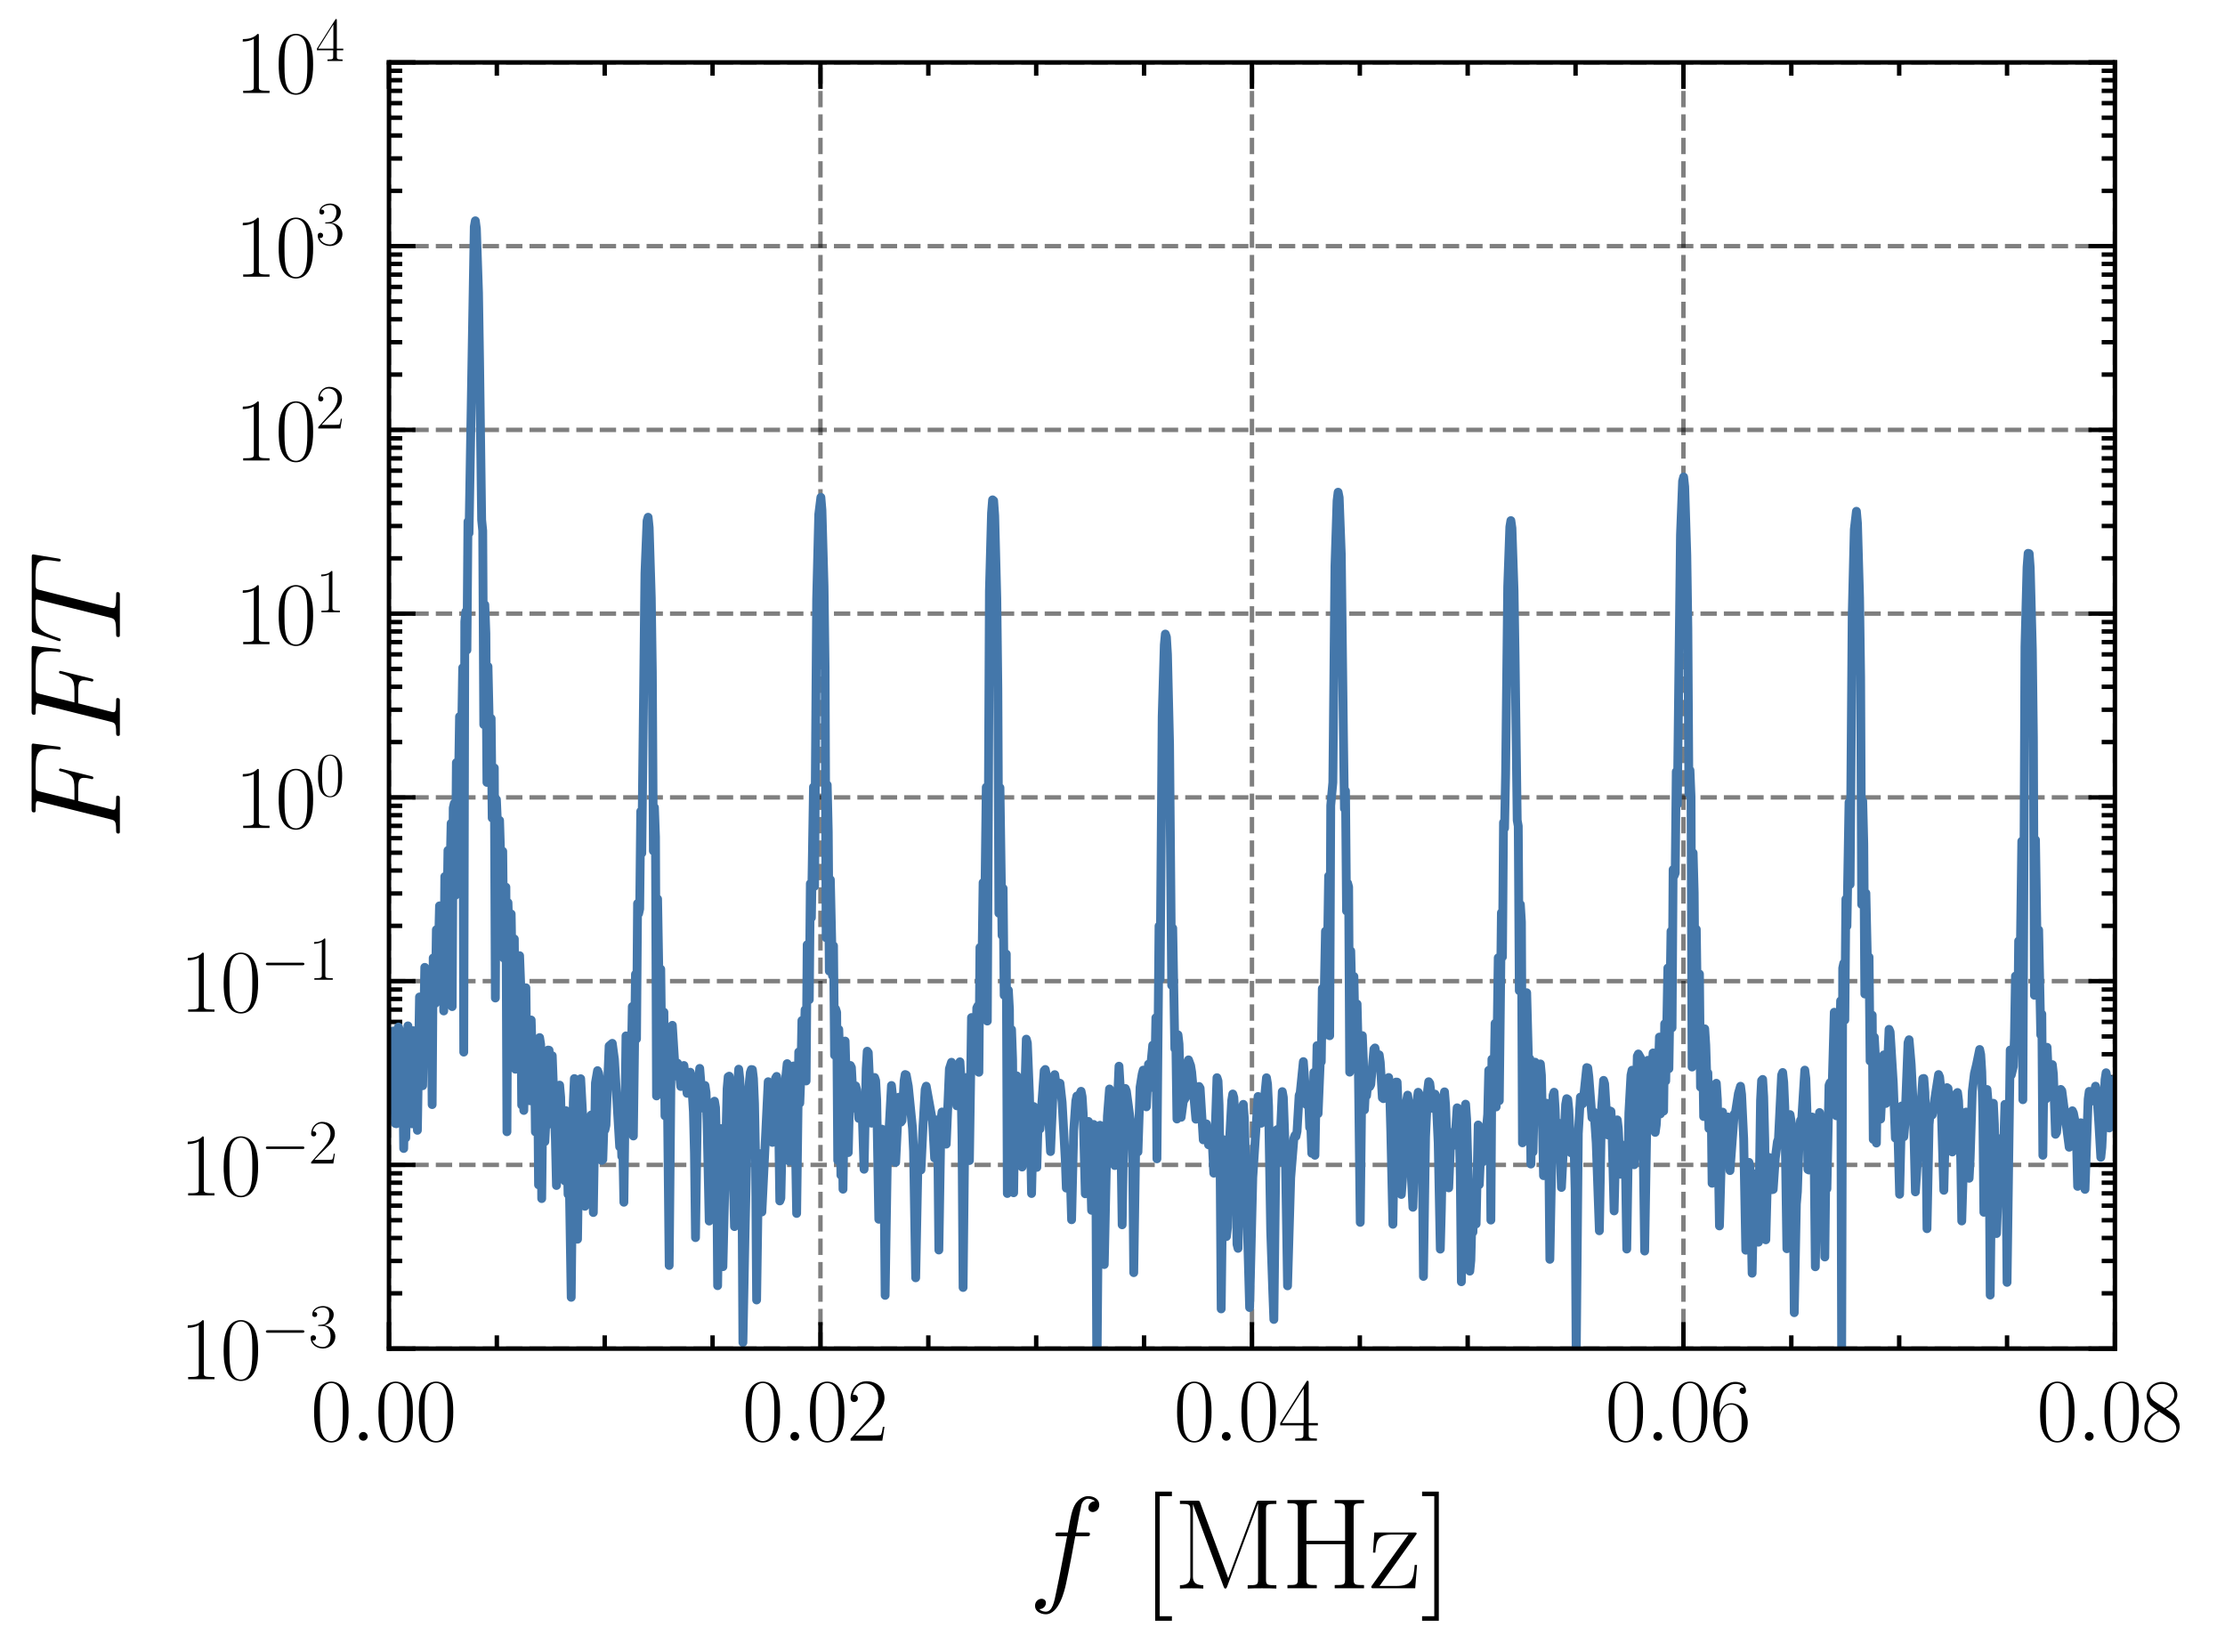 <?xml version="1.0" encoding="utf-8" standalone="no"?>
<!DOCTYPE svg PUBLIC "-//W3C//DTD SVG 1.1//EN"
  "http://www.w3.org/Graphics/SVG/1.1/DTD/svg11.dtd">
<svg xmlns:xlink="http://www.w3.org/1999/xlink" width="251.768pt" height="186.891pt" viewBox="0 0 251.768 186.891" xmlns="http://www.w3.org/2000/svg" version="1.1">
 <defs>
  <style type="text/css">*{stroke-linejoin: round; stroke-linecap: butt}</style>
 </defs>
 <g id="figure_1">
  <g id="patch_1">
   <path d="M -0 186.891 
L 251.768 186.891 
L 251.768 0 
L -0 0 
L -0 186.891 
z
" style="fill: none"/>
  </g>
  <g id="axes_1">
   <g id="patch_2">
    <path d="M 44.013 152.589 
L 239.313 152.589 
L 239.313 7.059 
L 44.013 7.059 
L 44.013 152.589 
z
" style="fill: none"/>
   </g>
   <g id="matplotlib.axis_1">
    <g id="xtick_1">
     <g id="line2d_1">
      <path d="M 44.013 152.589 
L 44.013 7.059 
" clip-path="url(#pdacec29076)" style="fill: none; stroke-dasharray: 1.85,0.8; stroke-dashoffset: 0; stroke: #000000; stroke-opacity: 0.5; stroke-width: 0.5"/>
     </g>
     <g id="line2d_2">
      <defs>
       <path id="m8c85afd1f9" d="M 0 0 
L 0 -3 
" style="stroke: #000000; stroke-width: 0.5"/>
      </defs>
      <g>
       <use xlink:href="#m8c85afd1f9" x="44.013" y="152.589" style="stroke: #000000; stroke-width: 0.5"/>
      </g>
     </g>
     <g id="line2d_3">
      <defs>
       <path id="mad7b754d7e" d="M 0 0 
L 0 3 
" style="stroke: #000000; stroke-width: 0.5"/>
      </defs>
      <g>
       <use xlink:href="#mad7b754d7e" x="44.013" y="7.059" style="stroke: #000000; stroke-width: 0.5"/>
      </g>
     </g>
     <g id="text_1">
      <!-- $\mathdefault{0.00}$ -->
      <g transform="translate(35.157 163.008) scale(0.1 -0.1)">
       <defs>
        <path id="CMR17-30" d="M 2688 2025 
C 2688 2416 2682 3080 2413 3591 
C 2176 4039 1798 4198 1466 4198 
C 1158 4198 768 4058 525 3597 
C 269 3118 243 2524 243 2025 
C 243 1661 250 1106 448 619 
C 723 -39 1216 -128 1466 -128 
C 1760 -128 2208 -7 2470 600 
C 2662 1042 2688 1559 2688 2025 
z
M 1466 -26 
C 1056 -26 813 325 723 812 
C 653 1188 653 1738 653 2096 
C 653 2588 653 2997 736 3387 
C 858 3929 1216 4096 1466 4096 
C 1728 4096 2067 3923 2189 3400 
C 2272 3036 2278 2607 2278 2096 
C 2278 1680 2278 1169 2202 792 
C 2067 95 1690 -26 1466 -26 
z
" transform="scale(0.016)"/>
        <path id="CMMI12-3a" d="M 1178 307 
C 1178 492 1024 619 870 619 
C 685 619 557 466 557 313 
C 557 128 710 0 864 0 
C 1050 0 1178 153 1178 307 
z
" transform="scale(0.016)"/>
       </defs>
       <use xlink:href="#CMR17-30" transform="scale(0.996)"/>
       <use xlink:href="#CMMI12-3a" transform="translate(45.69 0) scale(0.996)"/>
       <use xlink:href="#CMR17-30" transform="translate(72.788 0) scale(0.996)"/>
       <use xlink:href="#CMR17-30" transform="translate(118.478 0) scale(0.996)"/>
      </g>
     </g>
    </g>
    <g id="xtick_2">
     <g id="line2d_4">
      <path d="M 92.838 152.589 
L 92.838 7.059 
" clip-path="url(#pdacec29076)" style="fill: none; stroke-dasharray: 1.85,0.8; stroke-dashoffset: 0; stroke: #000000; stroke-opacity: 0.5; stroke-width: 0.5"/>
     </g>
     <g id="line2d_5">
      <g>
       <use xlink:href="#m8c85afd1f9" x="92.838" y="152.589" style="stroke: #000000; stroke-width: 0.5"/>
      </g>
     </g>
     <g id="line2d_6">
      <g>
       <use xlink:href="#mad7b754d7e" x="92.838" y="7.059" style="stroke: #000000; stroke-width: 0.5"/>
      </g>
     </g>
     <g id="text_2">
      <!-- $\mathdefault{0.02}$ -->
      <g transform="translate(83.982 163.008) scale(0.1 -0.1)">
       <defs>
        <path id="CMR17-32" d="M 2669 989 
L 2554 989 
C 2490 536 2438 459 2413 420 
C 2381 369 1920 369 1830 369 
L 602 369 
C 832 619 1280 1072 1824 1597 
C 2214 1967 2669 2402 2669 3035 
C 2669 3790 2067 4224 1395 4224 
C 691 4224 262 3604 262 3030 
C 262 2780 448 2748 525 2748 
C 589 2748 781 2787 781 3010 
C 781 3207 614 3264 525 3264 
C 486 3264 448 3258 422 3245 
C 544 3790 915 4058 1306 4058 
C 1862 4058 2227 3617 2227 3035 
C 2227 2479 1901 2000 1536 1584 
L 262 146 
L 262 0 
L 2515 0 
L 2669 989 
z
" transform="scale(0.016)"/>
       </defs>
       <use xlink:href="#CMR17-30" transform="scale(0.996)"/>
       <use xlink:href="#CMMI12-3a" transform="translate(45.69 0) scale(0.996)"/>
       <use xlink:href="#CMR17-30" transform="translate(72.788 0) scale(0.996)"/>
       <use xlink:href="#CMR17-32" transform="translate(118.478 0) scale(0.996)"/>
      </g>
     </g>
    </g>
    <g id="xtick_3">
     <g id="line2d_7">
      <path d="M 141.663 152.589 
L 141.663 7.059 
" clip-path="url(#pdacec29076)" style="fill: none; stroke-dasharray: 1.85,0.8; stroke-dashoffset: 0; stroke: #000000; stroke-opacity: 0.5; stroke-width: 0.5"/>
     </g>
     <g id="line2d_8">
      <g>
       <use xlink:href="#m8c85afd1f9" x="141.663" y="152.589" style="stroke: #000000; stroke-width: 0.5"/>
      </g>
     </g>
     <g id="line2d_9">
      <g>
       <use xlink:href="#mad7b754d7e" x="141.663" y="7.059" style="stroke: #000000; stroke-width: 0.5"/>
      </g>
     </g>
     <g id="text_3">
      <!-- $\mathdefault{0.04}$ -->
      <g transform="translate(132.807 163.008) scale(0.1 -0.1)">
       <defs>
        <path id="CMR17-34" d="M 2150 4122 
C 2150 4256 2144 4256 2029 4256 
L 128 1254 
L 128 1088 
L 1779 1088 
L 1779 457 
C 1779 224 1766 160 1318 160 
L 1197 160 
L 1197 0 
C 1402 0 1747 0 1965 0 
C 2182 0 2528 0 2733 0 
L 2733 160 
L 2611 160 
C 2163 160 2150 224 2150 457 
L 2150 1088 
L 2803 1088 
L 2803 1254 
L 2150 1254 
L 2150 4122 
z
M 1798 3703 
L 1798 1254 
L 256 1254 
L 1798 3703 
z
" transform="scale(0.016)"/>
       </defs>
       <use xlink:href="#CMR17-30" transform="scale(0.996)"/>
       <use xlink:href="#CMMI12-3a" transform="translate(45.69 0) scale(0.996)"/>
       <use xlink:href="#CMR17-30" transform="translate(72.788 0) scale(0.996)"/>
       <use xlink:href="#CMR17-34" transform="translate(118.478 0) scale(0.996)"/>
      </g>
     </g>
    </g>
    <g id="xtick_4">
     <g id="line2d_10">
      <path d="M 190.488 152.589 
L 190.488 7.059 
" clip-path="url(#pdacec29076)" style="fill: none; stroke-dasharray: 1.85,0.8; stroke-dashoffset: 0; stroke: #000000; stroke-opacity: 0.5; stroke-width: 0.5"/>
     </g>
     <g id="line2d_11">
      <g>
       <use xlink:href="#m8c85afd1f9" x="190.488" y="152.589" style="stroke: #000000; stroke-width: 0.5"/>
      </g>
     </g>
     <g id="line2d_12">
      <g>
       <use xlink:href="#mad7b754d7e" x="190.488" y="7.059" style="stroke: #000000; stroke-width: 0.5"/>
      </g>
     </g>
     <g id="text_4">
      <!-- $\mathdefault{0.06}$ -->
      <g transform="translate(181.632 163.008) scale(0.1 -0.1)">
       <defs>
        <path id="CMR17-36" d="M 678 2176 
C 678 3690 1395 4032 1811 4032 
C 1946 4032 2272 4009 2400 3776 
C 2298 3776 2106 3776 2106 3553 
C 2106 3381 2246 3323 2336 3323 
C 2394 3323 2566 3348 2566 3560 
C 2566 3954 2246 4179 1805 4179 
C 1043 4179 243 3390 243 1984 
C 243 253 966 -128 1478 -128 
C 2099 -128 2688 427 2688 1283 
C 2688 2081 2170 2662 1517 2662 
C 1126 2662 838 2407 678 1960 
L 678 2176 
z
M 1478 25 
C 691 25 691 1200 691 1436 
C 691 1896 909 2560 1504 2560 
C 1613 2560 1926 2560 2138 2120 
C 2253 1870 2253 1609 2253 1289 
C 2253 944 2253 690 2118 434 
C 1978 171 1773 25 1478 25 
z
" transform="scale(0.016)"/>
       </defs>
       <use xlink:href="#CMR17-30" transform="scale(0.996)"/>
       <use xlink:href="#CMMI12-3a" transform="translate(45.69 0) scale(0.996)"/>
       <use xlink:href="#CMR17-30" transform="translate(72.788 0) scale(0.996)"/>
       <use xlink:href="#CMR17-36" transform="translate(118.478 0) scale(0.996)"/>
      </g>
     </g>
    </g>
    <g id="xtick_5">
     <g id="line2d_13">
      <path d="M 239.313 152.589 
L 239.313 7.059 
" clip-path="url(#pdacec29076)" style="fill: none; stroke-dasharray: 1.85,0.8; stroke-dashoffset: 0; stroke: #000000; stroke-opacity: 0.5; stroke-width: 0.5"/>
     </g>
     <g id="line2d_14">
      <g>
       <use xlink:href="#m8c85afd1f9" x="239.313" y="152.589" style="stroke: #000000; stroke-width: 0.5"/>
      </g>
     </g>
     <g id="line2d_15">
      <g>
       <use xlink:href="#mad7b754d7e" x="239.313" y="7.059" style="stroke: #000000; stroke-width: 0.5"/>
      </g>
     </g>
     <g id="text_5">
      <!-- $\mathdefault{0.08}$ -->
      <g transform="translate(230.457 163.008) scale(0.1 -0.1)">
       <defs>
        <path id="CMR17-38" d="M 1741 2264 
C 2144 2467 2554 2773 2554 3263 
C 2554 3841 1990 4179 1472 4179 
C 890 4179 378 3759 378 3180 
C 378 3021 416 2747 666 2505 
C 730 2442 998 2251 1171 2130 
C 883 1983 211 1634 211 934 
C 211 279 838 -128 1459 -128 
C 2144 -128 2720 362 2720 1010 
C 2720 1590 2330 1857 2074 2029 
L 1741 2264 
z
M 902 2822 
C 851 2854 595 3051 595 3351 
C 595 3739 998 4032 1459 4032 
C 1965 4032 2336 3676 2336 3262 
C 2336 2669 1670 2331 1638 2331 
C 1632 2331 1626 2331 1574 2370 
L 902 2822 
z
M 2080 1519 
C 2176 1449 2483 1240 2483 851 
C 2483 381 2010 25 1472 25 
C 890 25 448 438 448 940 
C 448 1443 838 1862 1280 2060 
L 2080 1519 
z
" transform="scale(0.016)"/>
       </defs>
       <use xlink:href="#CMR17-30" transform="scale(0.996)"/>
       <use xlink:href="#CMMI12-3a" transform="translate(45.69 0) scale(0.996)"/>
       <use xlink:href="#CMR17-30" transform="translate(72.788 0) scale(0.996)"/>
       <use xlink:href="#CMR17-38" transform="translate(118.478 0) scale(0.996)"/>
      </g>
     </g>
    </g>
    <g id="xtick_6">
     <g id="line2d_16">
      <defs>
       <path id="ma0074aace5" d="M 0 0 
L 0 -1.5 
" style="stroke: #000000; stroke-width: 0.5"/>
      </defs>
      <g>
       <use xlink:href="#ma0074aace5" x="56.219" y="152.589" style="stroke: #000000; stroke-width: 0.5"/>
      </g>
     </g>
     <g id="line2d_17">
      <defs>
       <path id="m2fef09d67a" d="M 0 0 
L 0 1.5 
" style="stroke: #000000; stroke-width: 0.5"/>
      </defs>
      <g>
       <use xlink:href="#m2fef09d67a" x="56.219" y="7.059" style="stroke: #000000; stroke-width: 0.5"/>
      </g>
     </g>
    </g>
    <g id="xtick_7">
     <g id="line2d_18">
      <g>
       <use xlink:href="#ma0074aace5" x="68.425" y="152.589" style="stroke: #000000; stroke-width: 0.5"/>
      </g>
     </g>
     <g id="line2d_19">
      <g>
       <use xlink:href="#m2fef09d67a" x="68.425" y="7.059" style="stroke: #000000; stroke-width: 0.5"/>
      </g>
     </g>
    </g>
    <g id="xtick_8">
     <g id="line2d_20">
      <g>
       <use xlink:href="#ma0074aace5" x="80.631" y="152.589" style="stroke: #000000; stroke-width: 0.5"/>
      </g>
     </g>
     <g id="line2d_21">
      <g>
       <use xlink:href="#m2fef09d67a" x="80.631" y="7.059" style="stroke: #000000; stroke-width: 0.5"/>
      </g>
     </g>
    </g>
    <g id="xtick_9">
     <g id="line2d_22">
      <g>
       <use xlink:href="#ma0074aace5" x="105.044" y="152.589" style="stroke: #000000; stroke-width: 0.5"/>
      </g>
     </g>
     <g id="line2d_23">
      <g>
       <use xlink:href="#m2fef09d67a" x="105.044" y="7.059" style="stroke: #000000; stroke-width: 0.5"/>
      </g>
     </g>
    </g>
    <g id="xtick_10">
     <g id="line2d_24">
      <g>
       <use xlink:href="#ma0074aace5" x="117.25" y="152.589" style="stroke: #000000; stroke-width: 0.5"/>
      </g>
     </g>
     <g id="line2d_25">
      <g>
       <use xlink:href="#m2fef09d67a" x="117.25" y="7.059" style="stroke: #000000; stroke-width: 0.5"/>
      </g>
     </g>
    </g>
    <g id="xtick_11">
     <g id="line2d_26">
      <g>
       <use xlink:href="#ma0074aace5" x="129.456" y="152.589" style="stroke: #000000; stroke-width: 0.5"/>
      </g>
     </g>
     <g id="line2d_27">
      <g>
       <use xlink:href="#m2fef09d67a" x="129.456" y="7.059" style="stroke: #000000; stroke-width: 0.5"/>
      </g>
     </g>
    </g>
    <g id="xtick_12">
     <g id="line2d_28">
      <g>
       <use xlink:href="#ma0074aace5" x="153.869" y="152.589" style="stroke: #000000; stroke-width: 0.5"/>
      </g>
     </g>
     <g id="line2d_29">
      <g>
       <use xlink:href="#m2fef09d67a" x="153.869" y="7.059" style="stroke: #000000; stroke-width: 0.5"/>
      </g>
     </g>
    </g>
    <g id="xtick_13">
     <g id="line2d_30">
      <g>
       <use xlink:href="#ma0074aace5" x="166.075" y="152.589" style="stroke: #000000; stroke-width: 0.5"/>
      </g>
     </g>
     <g id="line2d_31">
      <g>
       <use xlink:href="#m2fef09d67a" x="166.075" y="7.059" style="stroke: #000000; stroke-width: 0.5"/>
      </g>
     </g>
    </g>
    <g id="xtick_14">
     <g id="line2d_32">
      <g>
       <use xlink:href="#ma0074aace5" x="178.281" y="152.589" style="stroke: #000000; stroke-width: 0.5"/>
      </g>
     </g>
     <g id="line2d_33">
      <g>
       <use xlink:href="#m2fef09d67a" x="178.281" y="7.059" style="stroke: #000000; stroke-width: 0.5"/>
      </g>
     </g>
    </g>
    <g id="xtick_15">
     <g id="line2d_34">
      <g>
       <use xlink:href="#ma0074aace5" x="202.694" y="152.589" style="stroke: #000000; stroke-width: 0.5"/>
      </g>
     </g>
     <g id="line2d_35">
      <g>
       <use xlink:href="#m2fef09d67a" x="202.694" y="7.059" style="stroke: #000000; stroke-width: 0.5"/>
      </g>
     </g>
    </g>
    <g id="xtick_16">
     <g id="line2d_36">
      <g>
       <use xlink:href="#ma0074aace5" x="214.9" y="152.589" style="stroke: #000000; stroke-width: 0.5"/>
      </g>
     </g>
     <g id="line2d_37">
      <g>
       <use xlink:href="#m2fef09d67a" x="214.9" y="7.059" style="stroke: #000000; stroke-width: 0.5"/>
      </g>
     </g>
    </g>
    <g id="xtick_17">
     <g id="line2d_38">
      <g>
       <use xlink:href="#ma0074aace5" x="227.106" y="152.589" style="stroke: #000000; stroke-width: 0.5"/>
      </g>
     </g>
     <g id="line2d_39">
      <g>
       <use xlink:href="#m2fef09d67a" x="227.106" y="7.059" style="stroke: #000000; stroke-width: 0.5"/>
      </g>
     </g>
    </g>
    <g id="text_6">
     <!-- $f$ [MHz] -->
     <g transform="translate(116.369 179.705) scale(0.144 -0.144)">
      <defs>
       <path id="CMMI12-66" d="M 2854 2566 
C 2982 2566 3034 2566 3034 2688 
C 3034 2752 2982 2752 2867 2752 
L 2349 2752 
C 2470 3429 2560 3897 2611 4107 
C 2650 4265 2784 4416 2950 4416 
C 3085 4416 3219 4358 3283 4298 
C 3034 4272 2957 4082 2957 3969 
C 2957 3837 3053 3759 3174 3759 
C 3302 3759 3494 3870 3494 4119 
C 3494 4393 3226 4544 2944 4544 
C 2669 4544 2400 4334 2272 4078 
C 2157 3848 2093 3611 1946 2752 
L 1517 2752 
C 1395 2752 1331 2752 1331 2637 
C 1331 2566 1370 2566 1498 2566 
L 1907 2566 
C 1792 1976 1530 542 1382 -137 
C 1274 -689 1178 -1152 858 -1152 
C 838 -1152 653 -1152 538 -1031 
C 864 -1005 864 -726 864 -720 
C 864 -593 768 -517 646 -517 
C 518 -517 326 -625 326 -867 
C 326 -1140 608 -1280 858 -1280 
C 1510 -1280 1779 -118 1850 199 
C 1965 688 2278 2376 2310 2566 
L 2854 2566 
z
" transform="scale(0.016)"/>
       <path id="CMR17-5b" d="M 1504 -1600 
L 1504 -1377 
L 902 -1377 
L 902 4544 
L 1504 4544 
L 1504 4767 
L 678 4767 
L 678 -1600 
L 1504 -1600 
z
" transform="scale(0.016)"/>
       <path id="CMR17-4d" d="M 1338 4224 
C 1299 4320 1293 4320 1158 4320 
L 339 4320 
L 339 4160 
C 781 4160 851 4160 851 3875 
L 851 610 
C 851 451 851 153 339 153 
L 339 -13 
C 486 0 755 0 915 0 
C 1075 0 1344 0 1491 -13 
L 1491 153 
C 979 153 979 451 979 610 
L 979 4135 
L 986 4135 
L 2490 89 
C 2515 25 2528 -13 2579 -13 
C 2630 -13 2643 25 2669 89 
L 4186 4166 
L 4192 4166 
L 4192 438 
C 4192 153 4122 153 3680 153 
L 3680 -13 
C 3853 0 4198 0 4384 0 
C 4570 0 4922 0 5094 -13 
L 5094 153 
C 4653 153 4582 153 4582 438 
L 4582 3875 
C 4582 4160 4653 4160 5094 4160 
L 5094 4320 
L 4282 4320 
C 4147 4320 4141 4314 4102 4218 
L 2720 502 
L 1338 4224 
z
" transform="scale(0.016)"/>
       <path id="CMR17-48" d="M 3590 3905 
C 3590 4192 3661 4192 4102 4192 
L 4102 4352 
C 3917 4352 3578 4352 3379 4352 
C 3181 4352 2842 4352 2656 4352 
L 2656 4192 
C 3098 4192 3168 4192 3168 3904 
L 3168 2341 
L 1261 2341 
L 1261 3904 
C 1261 4192 1331 4192 1773 4192 
L 1773 4352 
C 1587 4352 1248 4352 1050 4352 
C 851 4352 512 4352 326 4352 
L 326 4192 
C 768 4192 838 4192 838 3905 
L 838 447 
C 838 160 768 160 326 160 
L 326 0 
C 512 0 851 0 1050 0 
C 1248 0 1587 0 1773 0 
L 1773 160 
C 1331 160 1261 160 1261 446 
L 1261 2176 
L 3168 2176 
L 3168 446 
C 3168 160 3098 160 2656 160 
L 2656 0 
C 2842 0 3181 0 3379 0 
C 3578 0 3917 0 4102 0 
L 4102 160 
C 3661 160 3590 160 3590 447 
L 3590 3905 
z
" transform="scale(0.016)"/>
       <path id="CMR17-7a" d="M 2310 2605 
C 2362 2670 2362 2682 2362 2695 
C 2362 2752 2336 2752 2221 2752 
L 275 2752 
L 211 1760 
L 326 1760 
C 371 2381 442 2650 1178 2650 
L 1958 2650 
L 128 96 
C 128 0 134 0 269 0 
L 2291 0 
L 2381 1152 
L 2266 1152 
C 2214 442 2131 115 1350 115 
L 531 115 
L 2310 2605 
z
" transform="scale(0.016)"/>
       <path id="CMR17-5d" d="M 915 4767 
L 90 4767 
L 90 4544 
L 691 4544 
L 691 -1377 
L 90 -1377 
L 90 -1600 
L 915 -1600 
L 915 4767 
z
" transform="scale(0.016)"/>
      </defs>
      <use xlink:href="#CMMI12-66" transform="scale(0.996)"/>
      <use xlink:href="#CMR17-5b" transform="translate(88.796 0) scale(0.996)"/>
      <use xlink:href="#CMR17-4d" transform="translate(113.667 0) scale(0.996)"/>
      <use xlink:href="#CMR17-48" transform="translate(198.354 0) scale(0.996)"/>
      <use xlink:href="#CMR17-7a" transform="translate(267.427 0) scale(0.996)"/>
      <use xlink:href="#CMR17-5d" transform="translate(307.912 0) scale(0.996)"/>
     </g>
    </g>
   </g>
   <g id="matplotlib.axis_2">
    <g id="ytick_1">
     <g id="line2d_40">
      <path d="M 44.013 152.589 
L 239.313 152.589 
" clip-path="url(#pdacec29076)" style="fill: none; stroke-dasharray: 1.85,0.8; stroke-dashoffset: 0; stroke: #000000; stroke-opacity: 0.5; stroke-width: 0.5"/>
     </g>
     <g id="line2d_41">
      <defs>
       <path id="md16120a263" d="M 0 0 
L 3 0 
" style="stroke: #000000; stroke-width: 0.5"/>
      </defs>
      <g>
       <use xlink:href="#md16120a263" x="44.013" y="152.589" style="stroke: #000000; stroke-width: 0.5"/>
      </g>
     </g>
     <g id="line2d_42">
      <defs>
       <path id="m5ed25a755f" d="M 0 0 
L -3 0 
" style="stroke: #000000; stroke-width: 0.5"/>
      </defs>
      <g>
       <use xlink:href="#m5ed25a755f" x="239.313" y="152.589" style="stroke: #000000; stroke-width: 0.5"/>
      </g>
     </g>
     <g id="text_7">
      <!-- $\mathdefault{10^{-3}}$ -->
      <g transform="translate(20.352 156.048) scale(0.1 -0.1)">
       <defs>
        <path id="CMR17-31" d="M 1702 4058 
C 1702 4192 1696 4192 1606 4192 
C 1357 3916 979 3827 621 3827 
C 602 3827 570 3827 563 3808 
C 557 3795 557 3782 557 3648 
C 755 3648 1088 3686 1344 3839 
L 1344 461 
C 1344 236 1331 160 781 160 
L 589 160 
L 589 0 
C 896 0 1216 0 1523 0 
C 1830 0 2150 0 2458 0 
L 2458 160 
L 2266 160 
C 1715 160 1702 230 1702 458 
L 1702 4058 
z
" transform="scale(0.016)"/>
        <path id="CMSY10-0" d="M 4218 1472 
C 4326 1472 4442 1472 4442 1600 
C 4442 1728 4326 1728 4218 1728 
L 755 1728 
C 646 1728 531 1728 531 1600 
C 531 1472 646 1472 755 1472 
L 4218 1472 
z
" transform="scale(0.016)"/>
        <path id="CMR17-33" d="M 1414 2157 
C 1984 2157 2234 1662 2234 1090 
C 2234 320 1824 25 1453 25 
C 1114 25 563 194 390 693 
C 422 680 454 680 486 680 
C 640 680 755 782 755 948 
C 755 1133 614 1216 486 1216 
C 378 1216 211 1165 211 926 
C 211 335 787 -128 1466 -128 
C 2176 -128 2720 430 2720 1085 
C 2720 1707 2208 2157 1600 2227 
C 2086 2328 2554 2756 2554 3329 
C 2554 3820 2048 4179 1472 4179 
C 890 4179 378 3829 378 3329 
C 378 3110 544 3072 627 3072 
C 762 3072 877 3155 877 3321 
C 877 3486 762 3569 627 3569 
C 602 3569 570 3569 544 3557 
C 730 3959 1235 4032 1459 4032 
C 1683 4032 2106 3925 2106 3320 
C 2106 3143 2080 2828 1862 2550 
C 1670 2304 1453 2304 1242 2284 
C 1210 2284 1062 2269 1037 2269 
C 992 2263 966 2257 966 2208 
C 966 2163 973 2157 1101 2157 
L 1414 2157 
z
" transform="scale(0.016)"/>
       </defs>
       <use xlink:href="#CMR17-31" transform="scale(0.996)"/>
       <use xlink:href="#CMR17-30" transform="translate(45.69 0) scale(0.996)"/>
       <use xlink:href="#CMSY10-0" transform="translate(91.381 36.154) scale(0.697)"/>
       <use xlink:href="#CMR17-33" transform="translate(145.622 36.154) scale(0.697)"/>
      </g>
     </g>
    </g>
    <g id="ytick_2">
     <g id="line2d_43">
      <path d="M 44.013 131.799 
L 239.313 131.799 
" clip-path="url(#pdacec29076)" style="fill: none; stroke-dasharray: 1.85,0.8; stroke-dashoffset: 0; stroke: #000000; stroke-opacity: 0.5; stroke-width: 0.5"/>
     </g>
     <g id="line2d_44">
      <g>
       <use xlink:href="#md16120a263" x="44.013" y="131.799" style="stroke: #000000; stroke-width: 0.5"/>
      </g>
     </g>
     <g id="line2d_45">
      <g>
       <use xlink:href="#m5ed25a755f" x="239.313" y="131.799" style="stroke: #000000; stroke-width: 0.5"/>
      </g>
     </g>
     <g id="text_8">
      <!-- $\mathdefault{10^{-2}}$ -->
      <g transform="translate(20.352 135.258) scale(0.1 -0.1)">
       <use xlink:href="#CMR17-31" transform="scale(0.996)"/>
       <use xlink:href="#CMR17-30" transform="translate(45.69 0) scale(0.996)"/>
       <use xlink:href="#CMSY10-0" transform="translate(91.381 36.154) scale(0.697)"/>
       <use xlink:href="#CMR17-32" transform="translate(145.622 36.154) scale(0.697)"/>
      </g>
     </g>
    </g>
    <g id="ytick_3">
     <g id="line2d_46">
      <path d="M 44.013 111.009 
L 239.313 111.009 
" clip-path="url(#pdacec29076)" style="fill: none; stroke-dasharray: 1.85,0.8; stroke-dashoffset: 0; stroke: #000000; stroke-opacity: 0.5; stroke-width: 0.5"/>
     </g>
     <g id="line2d_47">
      <g>
       <use xlink:href="#md16120a263" x="44.013" y="111.009" style="stroke: #000000; stroke-width: 0.5"/>
      </g>
     </g>
     <g id="line2d_48">
      <g>
       <use xlink:href="#m5ed25a755f" x="239.313" y="111.009" style="stroke: #000000; stroke-width: 0.5"/>
      </g>
     </g>
     <g id="text_9">
      <!-- $\mathdefault{10^{-1}}$ -->
      <g transform="translate(20.352 114.468) scale(0.1 -0.1)">
       <use xlink:href="#CMR17-31" transform="scale(0.996)"/>
       <use xlink:href="#CMR17-30" transform="translate(45.69 0) scale(0.996)"/>
       <use xlink:href="#CMSY10-0" transform="translate(91.381 36.154) scale(0.697)"/>
       <use xlink:href="#CMR17-31" transform="translate(145.622 36.154) scale(0.697)"/>
      </g>
     </g>
    </g>
    <g id="ytick_4">
     <g id="line2d_49">
      <path d="M 44.013 90.219 
L 239.313 90.219 
" clip-path="url(#pdacec29076)" style="fill: none; stroke-dasharray: 1.85,0.8; stroke-dashoffset: 0; stroke: #000000; stroke-opacity: 0.5; stroke-width: 0.5"/>
     </g>
     <g id="line2d_50">
      <g>
       <use xlink:href="#md16120a263" x="44.013" y="90.219" style="stroke: #000000; stroke-width: 0.5"/>
      </g>
     </g>
     <g id="line2d_51">
      <g>
       <use xlink:href="#m5ed25a755f" x="239.313" y="90.219" style="stroke: #000000; stroke-width: 0.5"/>
      </g>
     </g>
     <g id="text_10">
      <!-- $\mathdefault{10^{0}}$ -->
      <g transform="translate(26.579 93.678) scale(0.1 -0.1)">
       <use xlink:href="#CMR17-31" transform="scale(0.996)"/>
       <use xlink:href="#CMR17-30" transform="translate(45.69 0) scale(0.996)"/>
       <use xlink:href="#CMR17-30" transform="translate(91.381 36.154) scale(0.697)"/>
      </g>
     </g>
    </g>
    <g id="ytick_5">
     <g id="line2d_52">
      <path d="M 44.013 69.429 
L 239.313 69.429 
" clip-path="url(#pdacec29076)" style="fill: none; stroke-dasharray: 1.85,0.8; stroke-dashoffset: 0; stroke: #000000; stroke-opacity: 0.5; stroke-width: 0.5"/>
     </g>
     <g id="line2d_53">
      <g>
       <use xlink:href="#md16120a263" x="44.013" y="69.429" style="stroke: #000000; stroke-width: 0.5"/>
      </g>
     </g>
     <g id="line2d_54">
      <g>
       <use xlink:href="#m5ed25a755f" x="239.313" y="69.429" style="stroke: #000000; stroke-width: 0.5"/>
      </g>
     </g>
     <g id="text_11">
      <!-- $\mathdefault{10^{1}}$ -->
      <g transform="translate(26.579 72.888) scale(0.1 -0.1)">
       <use xlink:href="#CMR17-31" transform="scale(0.996)"/>
       <use xlink:href="#CMR17-30" transform="translate(45.69 0) scale(0.996)"/>
       <use xlink:href="#CMR17-31" transform="translate(91.381 36.154) scale(0.697)"/>
      </g>
     </g>
    </g>
    <g id="ytick_6">
     <g id="line2d_55">
      <path d="M 44.013 48.639 
L 239.313 48.639 
" clip-path="url(#pdacec29076)" style="fill: none; stroke-dasharray: 1.85,0.8; stroke-dashoffset: 0; stroke: #000000; stroke-opacity: 0.5; stroke-width: 0.5"/>
     </g>
     <g id="line2d_56">
      <g>
       <use xlink:href="#md16120a263" x="44.013" y="48.639" style="stroke: #000000; stroke-width: 0.5"/>
      </g>
     </g>
     <g id="line2d_57">
      <g>
       <use xlink:href="#m5ed25a755f" x="239.313" y="48.639" style="stroke: #000000; stroke-width: 0.5"/>
      </g>
     </g>
     <g id="text_12">
      <!-- $\mathdefault{10^{2}}$ -->
      <g transform="translate(26.579 52.098) scale(0.1 -0.1)">
       <use xlink:href="#CMR17-31" transform="scale(0.996)"/>
       <use xlink:href="#CMR17-30" transform="translate(45.69 0) scale(0.996)"/>
       <use xlink:href="#CMR17-32" transform="translate(91.381 36.154) scale(0.697)"/>
      </g>
     </g>
    </g>
    <g id="ytick_7">
     <g id="line2d_58">
      <path d="M 44.013 27.849 
L 239.313 27.849 
" clip-path="url(#pdacec29076)" style="fill: none; stroke-dasharray: 1.85,0.8; stroke-dashoffset: 0; stroke: #000000; stroke-opacity: 0.5; stroke-width: 0.5"/>
     </g>
     <g id="line2d_59">
      <g>
       <use xlink:href="#md16120a263" x="44.013" y="27.849" style="stroke: #000000; stroke-width: 0.5"/>
      </g>
     </g>
     <g id="line2d_60">
      <g>
       <use xlink:href="#m5ed25a755f" x="239.313" y="27.849" style="stroke: #000000; stroke-width: 0.5"/>
      </g>
     </g>
     <g id="text_13">
      <!-- $\mathdefault{10^{3}}$ -->
      <g transform="translate(26.579 31.308) scale(0.1 -0.1)">
       <use xlink:href="#CMR17-31" transform="scale(0.996)"/>
       <use xlink:href="#CMR17-30" transform="translate(45.69 0) scale(0.996)"/>
       <use xlink:href="#CMR17-33" transform="translate(91.381 36.154) scale(0.697)"/>
      </g>
     </g>
    </g>
    <g id="ytick_8">
     <g id="line2d_61">
      <path d="M 44.013 7.059 
L 239.313 7.059 
" clip-path="url(#pdacec29076)" style="fill: none; stroke-dasharray: 1.85,0.8; stroke-dashoffset: 0; stroke: #000000; stroke-opacity: 0.5; stroke-width: 0.5"/>
     </g>
     <g id="line2d_62">
      <g>
       <use xlink:href="#md16120a263" x="44.013" y="7.059" style="stroke: #000000; stroke-width: 0.5"/>
      </g>
     </g>
     <g id="line2d_63">
      <g>
       <use xlink:href="#m5ed25a755f" x="239.313" y="7.059" style="stroke: #000000; stroke-width: 0.5"/>
      </g>
     </g>
     <g id="text_14">
      <!-- $\mathdefault{10^{4}}$ -->
      <g transform="translate(26.579 10.518) scale(0.1 -0.1)">
       <use xlink:href="#CMR17-31" transform="scale(0.996)"/>
       <use xlink:href="#CMR17-30" transform="translate(45.69 0) scale(0.996)"/>
       <use xlink:href="#CMR17-34" transform="translate(91.381 36.154) scale(0.697)"/>
      </g>
     </g>
    </g>
    <g id="ytick_9">
     <g id="line2d_64">
      <defs>
       <path id="m56f7869f5a" d="M 0 0 
L 1.5 0 
" style="stroke: #000000; stroke-width: 0.5"/>
      </defs>
      <g>
       <use xlink:href="#m56f7869f5a" x="44.013" y="146.331" style="stroke: #000000; stroke-width: 0.5"/>
      </g>
     </g>
     <g id="line2d_65">
      <defs>
       <path id="mb04f26c133" d="M 0 0 
L -1.5 0 
" style="stroke: #000000; stroke-width: 0.5"/>
      </defs>
      <g>
       <use xlink:href="#mb04f26c133" x="239.313" y="146.331" style="stroke: #000000; stroke-width: 0.5"/>
      </g>
     </g>
    </g>
    <g id="ytick_10">
     <g id="line2d_66">
      <g>
       <use xlink:href="#m56f7869f5a" x="44.013" y="142.67" style="stroke: #000000; stroke-width: 0.5"/>
      </g>
     </g>
     <g id="line2d_67">
      <g>
       <use xlink:href="#mb04f26c133" x="239.313" y="142.67" style="stroke: #000000; stroke-width: 0.5"/>
      </g>
     </g>
    </g>
    <g id="ytick_11">
     <g id="line2d_68">
      <g>
       <use xlink:href="#m56f7869f5a" x="44.013" y="140.072" style="stroke: #000000; stroke-width: 0.5"/>
      </g>
     </g>
     <g id="line2d_69">
      <g>
       <use xlink:href="#mb04f26c133" x="239.313" y="140.072" style="stroke: #000000; stroke-width: 0.5"/>
      </g>
     </g>
    </g>
    <g id="ytick_12">
     <g id="line2d_70">
      <g>
       <use xlink:href="#m56f7869f5a" x="44.013" y="138.058" style="stroke: #000000; stroke-width: 0.5"/>
      </g>
     </g>
     <g id="line2d_71">
      <g>
       <use xlink:href="#mb04f26c133" x="239.313" y="138.058" style="stroke: #000000; stroke-width: 0.5"/>
      </g>
     </g>
    </g>
    <g id="ytick_13">
     <g id="line2d_72">
      <g>
       <use xlink:href="#m56f7869f5a" x="44.013" y="136.411" style="stroke: #000000; stroke-width: 0.5"/>
      </g>
     </g>
     <g id="line2d_73">
      <g>
       <use xlink:href="#mb04f26c133" x="239.313" y="136.411" style="stroke: #000000; stroke-width: 0.5"/>
      </g>
     </g>
    </g>
    <g id="ytick_14">
     <g id="line2d_74">
      <g>
       <use xlink:href="#m56f7869f5a" x="44.013" y="135.02" style="stroke: #000000; stroke-width: 0.5"/>
      </g>
     </g>
     <g id="line2d_75">
      <g>
       <use xlink:href="#mb04f26c133" x="239.313" y="135.02" style="stroke: #000000; stroke-width: 0.5"/>
      </g>
     </g>
    </g>
    <g id="ytick_15">
     <g id="line2d_76">
      <g>
       <use xlink:href="#m56f7869f5a" x="44.013" y="133.814" style="stroke: #000000; stroke-width: 0.5"/>
      </g>
     </g>
     <g id="line2d_77">
      <g>
       <use xlink:href="#mb04f26c133" x="239.313" y="133.814" style="stroke: #000000; stroke-width: 0.5"/>
      </g>
     </g>
    </g>
    <g id="ytick_16">
     <g id="line2d_78">
      <g>
       <use xlink:href="#m56f7869f5a" x="44.013" y="132.751" style="stroke: #000000; stroke-width: 0.5"/>
      </g>
     </g>
     <g id="line2d_79">
      <g>
       <use xlink:href="#mb04f26c133" x="239.313" y="132.751" style="stroke: #000000; stroke-width: 0.5"/>
      </g>
     </g>
    </g>
    <g id="ytick_17">
     <g id="line2d_80">
      <g>
       <use xlink:href="#m56f7869f5a" x="44.013" y="125.541" style="stroke: #000000; stroke-width: 0.5"/>
      </g>
     </g>
     <g id="line2d_81">
      <g>
       <use xlink:href="#mb04f26c133" x="239.313" y="125.541" style="stroke: #000000; stroke-width: 0.5"/>
      </g>
     </g>
    </g>
    <g id="ytick_18">
     <g id="line2d_82">
      <g>
       <use xlink:href="#m56f7869f5a" x="44.013" y="121.88" style="stroke: #000000; stroke-width: 0.5"/>
      </g>
     </g>
     <g id="line2d_83">
      <g>
       <use xlink:href="#mb04f26c133" x="239.313" y="121.88" style="stroke: #000000; stroke-width: 0.5"/>
      </g>
     </g>
    </g>
    <g id="ytick_19">
     <g id="line2d_84">
      <g>
       <use xlink:href="#m56f7869f5a" x="44.013" y="119.282" style="stroke: #000000; stroke-width: 0.5"/>
      </g>
     </g>
     <g id="line2d_85">
      <g>
       <use xlink:href="#mb04f26c133" x="239.313" y="119.282" style="stroke: #000000; stroke-width: 0.5"/>
      </g>
     </g>
    </g>
    <g id="ytick_20">
     <g id="line2d_86">
      <g>
       <use xlink:href="#m56f7869f5a" x="44.013" y="117.268" style="stroke: #000000; stroke-width: 0.5"/>
      </g>
     </g>
     <g id="line2d_87">
      <g>
       <use xlink:href="#mb04f26c133" x="239.313" y="117.268" style="stroke: #000000; stroke-width: 0.5"/>
      </g>
     </g>
    </g>
    <g id="ytick_21">
     <g id="line2d_88">
      <g>
       <use xlink:href="#m56f7869f5a" x="44.013" y="115.621" style="stroke: #000000; stroke-width: 0.5"/>
      </g>
     </g>
     <g id="line2d_89">
      <g>
       <use xlink:href="#mb04f26c133" x="239.313" y="115.621" style="stroke: #000000; stroke-width: 0.5"/>
      </g>
     </g>
    </g>
    <g id="ytick_22">
     <g id="line2d_90">
      <g>
       <use xlink:href="#m56f7869f5a" x="44.013" y="114.23" style="stroke: #000000; stroke-width: 0.5"/>
      </g>
     </g>
     <g id="line2d_91">
      <g>
       <use xlink:href="#mb04f26c133" x="239.313" y="114.23" style="stroke: #000000; stroke-width: 0.5"/>
      </g>
     </g>
    </g>
    <g id="ytick_23">
     <g id="line2d_92">
      <g>
       <use xlink:href="#m56f7869f5a" x="44.013" y="113.024" style="stroke: #000000; stroke-width: 0.5"/>
      </g>
     </g>
     <g id="line2d_93">
      <g>
       <use xlink:href="#mb04f26c133" x="239.313" y="113.024" style="stroke: #000000; stroke-width: 0.5"/>
      </g>
     </g>
    </g>
    <g id="ytick_24">
     <g id="line2d_94">
      <g>
       <use xlink:href="#m56f7869f5a" x="44.013" y="111.961" style="stroke: #000000; stroke-width: 0.5"/>
      </g>
     </g>
     <g id="line2d_95">
      <g>
       <use xlink:href="#mb04f26c133" x="239.313" y="111.961" style="stroke: #000000; stroke-width: 0.5"/>
      </g>
     </g>
    </g>
    <g id="ytick_25">
     <g id="line2d_96">
      <g>
       <use xlink:href="#m56f7869f5a" x="44.013" y="104.751" style="stroke: #000000; stroke-width: 0.5"/>
      </g>
     </g>
     <g id="line2d_97">
      <g>
       <use xlink:href="#mb04f26c133" x="239.313" y="104.751" style="stroke: #000000; stroke-width: 0.5"/>
      </g>
     </g>
    </g>
    <g id="ytick_26">
     <g id="line2d_98">
      <g>
       <use xlink:href="#m56f7869f5a" x="44.013" y="101.09" style="stroke: #000000; stroke-width: 0.5"/>
      </g>
     </g>
     <g id="line2d_99">
      <g>
       <use xlink:href="#mb04f26c133" x="239.313" y="101.09" style="stroke: #000000; stroke-width: 0.5"/>
      </g>
     </g>
    </g>
    <g id="ytick_27">
     <g id="line2d_100">
      <g>
       <use xlink:href="#m56f7869f5a" x="44.013" y="98.492" style="stroke: #000000; stroke-width: 0.5"/>
      </g>
     </g>
     <g id="line2d_101">
      <g>
       <use xlink:href="#mb04f26c133" x="239.313" y="98.492" style="stroke: #000000; stroke-width: 0.5"/>
      </g>
     </g>
    </g>
    <g id="ytick_28">
     <g id="line2d_102">
      <g>
       <use xlink:href="#m56f7869f5a" x="44.013" y="96.478" style="stroke: #000000; stroke-width: 0.5"/>
      </g>
     </g>
     <g id="line2d_103">
      <g>
       <use xlink:href="#mb04f26c133" x="239.313" y="96.478" style="stroke: #000000; stroke-width: 0.5"/>
      </g>
     </g>
    </g>
    <g id="ytick_29">
     <g id="line2d_104">
      <g>
       <use xlink:href="#m56f7869f5a" x="44.013" y="94.831" style="stroke: #000000; stroke-width: 0.5"/>
      </g>
     </g>
     <g id="line2d_105">
      <g>
       <use xlink:href="#mb04f26c133" x="239.313" y="94.831" style="stroke: #000000; stroke-width: 0.5"/>
      </g>
     </g>
    </g>
    <g id="ytick_30">
     <g id="line2d_106">
      <g>
       <use xlink:href="#m56f7869f5a" x="44.013" y="93.44" style="stroke: #000000; stroke-width: 0.5"/>
      </g>
     </g>
     <g id="line2d_107">
      <g>
       <use xlink:href="#mb04f26c133" x="239.313" y="93.44" style="stroke: #000000; stroke-width: 0.5"/>
      </g>
     </g>
    </g>
    <g id="ytick_31">
     <g id="line2d_108">
      <g>
       <use xlink:href="#m56f7869f5a" x="44.013" y="92.234" style="stroke: #000000; stroke-width: 0.5"/>
      </g>
     </g>
     <g id="line2d_109">
      <g>
       <use xlink:href="#mb04f26c133" x="239.313" y="92.234" style="stroke: #000000; stroke-width: 0.5"/>
      </g>
     </g>
    </g>
    <g id="ytick_32">
     <g id="line2d_110">
      <g>
       <use xlink:href="#m56f7869f5a" x="44.013" y="91.171" style="stroke: #000000; stroke-width: 0.5"/>
      </g>
     </g>
     <g id="line2d_111">
      <g>
       <use xlink:href="#mb04f26c133" x="239.313" y="91.171" style="stroke: #000000; stroke-width: 0.5"/>
      </g>
     </g>
    </g>
    <g id="ytick_33">
     <g id="line2d_112">
      <g>
       <use xlink:href="#m56f7869f5a" x="44.013" y="83.961" style="stroke: #000000; stroke-width: 0.5"/>
      </g>
     </g>
     <g id="line2d_113">
      <g>
       <use xlink:href="#mb04f26c133" x="239.313" y="83.961" style="stroke: #000000; stroke-width: 0.5"/>
      </g>
     </g>
    </g>
    <g id="ytick_34">
     <g id="line2d_114">
      <g>
       <use xlink:href="#m56f7869f5a" x="44.013" y="80.3" style="stroke: #000000; stroke-width: 0.5"/>
      </g>
     </g>
     <g id="line2d_115">
      <g>
       <use xlink:href="#mb04f26c133" x="239.313" y="80.3" style="stroke: #000000; stroke-width: 0.5"/>
      </g>
     </g>
    </g>
    <g id="ytick_35">
     <g id="line2d_116">
      <g>
       <use xlink:href="#m56f7869f5a" x="44.013" y="77.702" style="stroke: #000000; stroke-width: 0.5"/>
      </g>
     </g>
     <g id="line2d_117">
      <g>
       <use xlink:href="#mb04f26c133" x="239.313" y="77.702" style="stroke: #000000; stroke-width: 0.5"/>
      </g>
     </g>
    </g>
    <g id="ytick_36">
     <g id="line2d_118">
      <g>
       <use xlink:href="#m56f7869f5a" x="44.013" y="75.688" style="stroke: #000000; stroke-width: 0.5"/>
      </g>
     </g>
     <g id="line2d_119">
      <g>
       <use xlink:href="#mb04f26c133" x="239.313" y="75.688" style="stroke: #000000; stroke-width: 0.5"/>
      </g>
     </g>
    </g>
    <g id="ytick_37">
     <g id="line2d_120">
      <g>
       <use xlink:href="#m56f7869f5a" x="44.013" y="74.041" style="stroke: #000000; stroke-width: 0.5"/>
      </g>
     </g>
     <g id="line2d_121">
      <g>
       <use xlink:href="#mb04f26c133" x="239.313" y="74.041" style="stroke: #000000; stroke-width: 0.5"/>
      </g>
     </g>
    </g>
    <g id="ytick_38">
     <g id="line2d_122">
      <g>
       <use xlink:href="#m56f7869f5a" x="44.013" y="72.65" style="stroke: #000000; stroke-width: 0.5"/>
      </g>
     </g>
     <g id="line2d_123">
      <g>
       <use xlink:href="#mb04f26c133" x="239.313" y="72.65" style="stroke: #000000; stroke-width: 0.5"/>
      </g>
     </g>
    </g>
    <g id="ytick_39">
     <g id="line2d_124">
      <g>
       <use xlink:href="#m56f7869f5a" x="44.013" y="71.444" style="stroke: #000000; stroke-width: 0.5"/>
      </g>
     </g>
     <g id="line2d_125">
      <g>
       <use xlink:href="#mb04f26c133" x="239.313" y="71.444" style="stroke: #000000; stroke-width: 0.5"/>
      </g>
     </g>
    </g>
    <g id="ytick_40">
     <g id="line2d_126">
      <g>
       <use xlink:href="#m56f7869f5a" x="44.013" y="70.381" style="stroke: #000000; stroke-width: 0.5"/>
      </g>
     </g>
     <g id="line2d_127">
      <g>
       <use xlink:href="#mb04f26c133" x="239.313" y="70.381" style="stroke: #000000; stroke-width: 0.5"/>
      </g>
     </g>
    </g>
    <g id="ytick_41">
     <g id="line2d_128">
      <g>
       <use xlink:href="#m56f7869f5a" x="44.013" y="63.171" style="stroke: #000000; stroke-width: 0.5"/>
      </g>
     </g>
     <g id="line2d_129">
      <g>
       <use xlink:href="#mb04f26c133" x="239.313" y="63.171" style="stroke: #000000; stroke-width: 0.5"/>
      </g>
     </g>
    </g>
    <g id="ytick_42">
     <g id="line2d_130">
      <g>
       <use xlink:href="#m56f7869f5a" x="44.013" y="59.51" style="stroke: #000000; stroke-width: 0.5"/>
      </g>
     </g>
     <g id="line2d_131">
      <g>
       <use xlink:href="#mb04f26c133" x="239.313" y="59.51" style="stroke: #000000; stroke-width: 0.5"/>
      </g>
     </g>
    </g>
    <g id="ytick_43">
     <g id="line2d_132">
      <g>
       <use xlink:href="#m56f7869f5a" x="44.013" y="56.912" style="stroke: #000000; stroke-width: 0.5"/>
      </g>
     </g>
     <g id="line2d_133">
      <g>
       <use xlink:href="#mb04f26c133" x="239.313" y="56.912" style="stroke: #000000; stroke-width: 0.5"/>
      </g>
     </g>
    </g>
    <g id="ytick_44">
     <g id="line2d_134">
      <g>
       <use xlink:href="#m56f7869f5a" x="44.013" y="54.898" style="stroke: #000000; stroke-width: 0.5"/>
      </g>
     </g>
     <g id="line2d_135">
      <g>
       <use xlink:href="#mb04f26c133" x="239.313" y="54.898" style="stroke: #000000; stroke-width: 0.5"/>
      </g>
     </g>
    </g>
    <g id="ytick_45">
     <g id="line2d_136">
      <g>
       <use xlink:href="#m56f7869f5a" x="44.013" y="53.251" style="stroke: #000000; stroke-width: 0.5"/>
      </g>
     </g>
     <g id="line2d_137">
      <g>
       <use xlink:href="#mb04f26c133" x="239.313" y="53.251" style="stroke: #000000; stroke-width: 0.5"/>
      </g>
     </g>
    </g>
    <g id="ytick_46">
     <g id="line2d_138">
      <g>
       <use xlink:href="#m56f7869f5a" x="44.013" y="51.86" style="stroke: #000000; stroke-width: 0.5"/>
      </g>
     </g>
     <g id="line2d_139">
      <g>
       <use xlink:href="#mb04f26c133" x="239.313" y="51.86" style="stroke: #000000; stroke-width: 0.5"/>
      </g>
     </g>
    </g>
    <g id="ytick_47">
     <g id="line2d_140">
      <g>
       <use xlink:href="#m56f7869f5a" x="44.013" y="50.654" style="stroke: #000000; stroke-width: 0.5"/>
      </g>
     </g>
     <g id="line2d_141">
      <g>
       <use xlink:href="#mb04f26c133" x="239.313" y="50.654" style="stroke: #000000; stroke-width: 0.5"/>
      </g>
     </g>
    </g>
    <g id="ytick_48">
     <g id="line2d_142">
      <g>
       <use xlink:href="#m56f7869f5a" x="44.013" y="49.591" style="stroke: #000000; stroke-width: 0.5"/>
      </g>
     </g>
     <g id="line2d_143">
      <g>
       <use xlink:href="#mb04f26c133" x="239.313" y="49.591" style="stroke: #000000; stroke-width: 0.5"/>
      </g>
     </g>
    </g>
    <g id="ytick_49">
     <g id="line2d_144">
      <g>
       <use xlink:href="#m56f7869f5a" x="44.013" y="42.381" style="stroke: #000000; stroke-width: 0.5"/>
      </g>
     </g>
     <g id="line2d_145">
      <g>
       <use xlink:href="#mb04f26c133" x="239.313" y="42.381" style="stroke: #000000; stroke-width: 0.5"/>
      </g>
     </g>
    </g>
    <g id="ytick_50">
     <g id="line2d_146">
      <g>
       <use xlink:href="#m56f7869f5a" x="44.013" y="38.72" style="stroke: #000000; stroke-width: 0.5"/>
      </g>
     </g>
     <g id="line2d_147">
      <g>
       <use xlink:href="#mb04f26c133" x="239.313" y="38.72" style="stroke: #000000; stroke-width: 0.5"/>
      </g>
     </g>
    </g>
    <g id="ytick_51">
     <g id="line2d_148">
      <g>
       <use xlink:href="#m56f7869f5a" x="44.013" y="36.122" style="stroke: #000000; stroke-width: 0.5"/>
      </g>
     </g>
     <g id="line2d_149">
      <g>
       <use xlink:href="#mb04f26c133" x="239.313" y="36.122" style="stroke: #000000; stroke-width: 0.5"/>
      </g>
     </g>
    </g>
    <g id="ytick_52">
     <g id="line2d_150">
      <g>
       <use xlink:href="#m56f7869f5a" x="44.013" y="34.108" style="stroke: #000000; stroke-width: 0.5"/>
      </g>
     </g>
     <g id="line2d_151">
      <g>
       <use xlink:href="#mb04f26c133" x="239.313" y="34.108" style="stroke: #000000; stroke-width: 0.5"/>
      </g>
     </g>
    </g>
    <g id="ytick_53">
     <g id="line2d_152">
      <g>
       <use xlink:href="#m56f7869f5a" x="44.013" y="32.461" style="stroke: #000000; stroke-width: 0.5"/>
      </g>
     </g>
     <g id="line2d_153">
      <g>
       <use xlink:href="#mb04f26c133" x="239.313" y="32.461" style="stroke: #000000; stroke-width: 0.5"/>
      </g>
     </g>
    </g>
    <g id="ytick_54">
     <g id="line2d_154">
      <g>
       <use xlink:href="#m56f7869f5a" x="44.013" y="31.07" style="stroke: #000000; stroke-width: 0.5"/>
      </g>
     </g>
     <g id="line2d_155">
      <g>
       <use xlink:href="#mb04f26c133" x="239.313" y="31.07" style="stroke: #000000; stroke-width: 0.5"/>
      </g>
     </g>
    </g>
    <g id="ytick_55">
     <g id="line2d_156">
      <g>
       <use xlink:href="#m56f7869f5a" x="44.013" y="29.864" style="stroke: #000000; stroke-width: 0.5"/>
      </g>
     </g>
     <g id="line2d_157">
      <g>
       <use xlink:href="#mb04f26c133" x="239.313" y="29.864" style="stroke: #000000; stroke-width: 0.5"/>
      </g>
     </g>
    </g>
    <g id="ytick_56">
     <g id="line2d_158">
      <g>
       <use xlink:href="#m56f7869f5a" x="44.013" y="28.801" style="stroke: #000000; stroke-width: 0.5"/>
      </g>
     </g>
     <g id="line2d_159">
      <g>
       <use xlink:href="#mb04f26c133" x="239.313" y="28.801" style="stroke: #000000; stroke-width: 0.5"/>
      </g>
     </g>
    </g>
    <g id="ytick_57">
     <g id="line2d_160">
      <g>
       <use xlink:href="#m56f7869f5a" x="44.013" y="21.591" style="stroke: #000000; stroke-width: 0.5"/>
      </g>
     </g>
     <g id="line2d_161">
      <g>
       <use xlink:href="#mb04f26c133" x="239.313" y="21.591" style="stroke: #000000; stroke-width: 0.5"/>
      </g>
     </g>
    </g>
    <g id="ytick_58">
     <g id="line2d_162">
      <g>
       <use xlink:href="#m56f7869f5a" x="44.013" y="17.93" style="stroke: #000000; stroke-width: 0.5"/>
      </g>
     </g>
     <g id="line2d_163">
      <g>
       <use xlink:href="#mb04f26c133" x="239.313" y="17.93" style="stroke: #000000; stroke-width: 0.5"/>
      </g>
     </g>
    </g>
    <g id="ytick_59">
     <g id="line2d_164">
      <g>
       <use xlink:href="#m56f7869f5a" x="44.013" y="15.332" style="stroke: #000000; stroke-width: 0.5"/>
      </g>
     </g>
     <g id="line2d_165">
      <g>
       <use xlink:href="#mb04f26c133" x="239.313" y="15.332" style="stroke: #000000; stroke-width: 0.5"/>
      </g>
     </g>
    </g>
    <g id="ytick_60">
     <g id="line2d_166">
      <g>
       <use xlink:href="#m56f7869f5a" x="44.013" y="13.318" style="stroke: #000000; stroke-width: 0.5"/>
      </g>
     </g>
     <g id="line2d_167">
      <g>
       <use xlink:href="#mb04f26c133" x="239.313" y="13.318" style="stroke: #000000; stroke-width: 0.5"/>
      </g>
     </g>
    </g>
    <g id="ytick_61">
     <g id="line2d_168">
      <g>
       <use xlink:href="#m56f7869f5a" x="44.013" y="11.671" style="stroke: #000000; stroke-width: 0.5"/>
      </g>
     </g>
     <g id="line2d_169">
      <g>
       <use xlink:href="#mb04f26c133" x="239.313" y="11.671" style="stroke: #000000; stroke-width: 0.5"/>
      </g>
     </g>
    </g>
    <g id="ytick_62">
     <g id="line2d_170">
      <g>
       <use xlink:href="#m56f7869f5a" x="44.013" y="10.28" style="stroke: #000000; stroke-width: 0.5"/>
      </g>
     </g>
     <g id="line2d_171">
      <g>
       <use xlink:href="#mb04f26c133" x="239.313" y="10.28" style="stroke: #000000; stroke-width: 0.5"/>
      </g>
     </g>
    </g>
    <g id="ytick_63">
     <g id="line2d_172">
      <g>
       <use xlink:href="#m56f7869f5a" x="44.013" y="9.074" style="stroke: #000000; stroke-width: 0.5"/>
      </g>
     </g>
     <g id="line2d_173">
      <g>
       <use xlink:href="#mb04f26c133" x="239.313" y="9.074" style="stroke: #000000; stroke-width: 0.5"/>
      </g>
     </g>
    </g>
    <g id="ytick_64">
     <g id="line2d_174">
      <g>
       <use xlink:href="#m56f7869f5a" x="44.013" y="8.011" style="stroke: #000000; stroke-width: 0.5"/>
      </g>
     </g>
     <g id="line2d_175">
      <g>
       <use xlink:href="#mb04f26c133" x="239.313" y="8.011" style="stroke: #000000; stroke-width: 0.5"/>
      </g>
     </g>
    </g>
    <g id="text_15">
     <!-- $FFT$ -->
     <g transform="translate(13.563 94.985) rotate(-90) scale(0.144 -0.144)">
      <defs>
       <path id="CMMI12-46" d="M 1901 2055 
L 2515 2055 
C 3002 2055 3040 1946 3040 1761 
C 3040 1678 3027 1589 2995 1448 
C 2982 1423 2976 1391 2976 1378 
C 2976 1333 3002 1308 3046 1308 
C 3098 1308 3104 1333 3130 1435 
L 3501 2935 
C 3501 2961 3482 2999 3437 2999 
C 3379 2999 3373 2974 3347 2863 
C 3213 2376 3085 2240 2528 2240 
L 1946 2240 
L 2362 3926 
C 2419 4154 2432 4154 2694 4154 
L 3552 4154 
C 4352 4154 4467 3918 4467 3464 
C 4467 3426 4467 3285 4448 3119 
C 4442 3094 4429 3011 4429 2985 
C 4429 2934 4461 2915 4499 2915 
C 4544 2915 4570 2941 4582 3055 
L 4717 4174 
C 4717 4195 4730 4263 4730 4277 
C 4730 4352 4672 4352 4557 4352 
L 1523 4352 
C 1402 4352 1338 4352 1338 4229 
C 1338 4154 1382 4154 1491 4154 
C 1888 4154 1888 4113 1888 4050 
C 1888 4018 1882 3992 1862 3922 
L 998 473 
C 941 249 928 185 480 185 
C 358 185 294 185 294 70 
C 294 0 352 0 390 0 
C 512 0 640 0 762 0 
L 1594 0 
C 1734 0 1888 0 2029 0 
C 2086 0 2163 0 2163 115 
C 2163 185 2125 185 1984 185 
C 1478 185 1466 229 1466 324 
C 1466 356 1478 406 1491 449 
L 1901 2055 
z
" transform="scale(0.016)"/>
       <path id="CMMI12-54" d="M 2669 3910 
C 2707 4064 2720 4121 2816 4147 
C 2867 4160 3078 4160 3213 4160 
C 3853 4160 4154 4134 4154 3634 
C 4154 3537 4128 3295 4090 3057 
L 4083 2980 
C 4083 2954 4109 2916 4147 2916 
C 4211 2916 4211 2948 4230 3050 
L 4416 4184 
C 4429 4243 4429 4256 4429 4275 
C 4429 4345 4390 4345 4262 4345 
L 762 4345 
C 614 4345 608 4339 570 4224 
L 179 3070 
C 173 3056 154 2986 154 2980 
C 154 2948 179 2916 218 2916 
C 269 2916 282 2941 307 3024 
C 576 3801 710 4160 1562 4160 
L 1990 4160 
C 2144 4160 2208 4160 2208 4089 
C 2208 4069 2208 4057 2176 3941 
L 1318 499 
C 1254 249 1242 185 563 185 
C 403 185 358 185 358 64 
C 358 0 429 0 461 0 
C 621 0 787 0 947 0 
L 1946 0 
C 2106 0 2278 0 2438 0 
C 2509 0 2573 0 2573 121 
C 2573 185 2528 185 2362 185 
C 1786 185 1786 243 1786 339 
C 1786 346 1786 391 1811 494 
L 2669 3910 
z
" transform="scale(0.016)"/>
      </defs>
      <use xlink:href="#CMMI12-46" transform="scale(0.996)"/>
      <use xlink:href="#CMMI12-46" transform="translate(76.697 0) scale(0.996)"/>
      <use xlink:href="#CMMI12-54" transform="translate(153.394 0) scale(0.996)"/>
     </g>
    </g>
   </g>
   <g id="line2d_176">
    <path d="M 44.013 125.185 
L 44.132 121.093 
L 44.251 123.149 
L 44.37 121.602 
L 44.49 116.653 
L 44.609 118.89 
L 44.728 127.111 
L 44.847 127.144 
L 45.086 116.2 
L 45.205 116.539 
L 45.324 126.479 
L 45.443 121.171 
L 45.562 121.42 
L 45.682 129.944 
L 45.801 123.384 
L 45.92 128.737 
L 46.158 116.069 
L 46.278 126.627 
L 46.516 119.508 
L 46.635 127.155 
L 46.754 116.614 
L 46.993 123.928 
L 47.112 117.06 
L 47.231 127.888 
L 47.47 112.799 
L 47.589 121.119 
L 47.708 119.084 
L 47.827 122.843 
L 48.066 109.449 
L 48.304 118.933 
L 48.423 110.798 
L 48.542 119.859 
L 48.781 111.024 
L 48.9 124.977 
L 49.019 108.388 
L 49.258 113.518 
L 49.377 105.189 
L 49.496 112.228 
L 49.734 102.491 
L 49.854 113.103 
L 50.092 103.508 
L 50.211 114.383 
L 50.33 99.175 
L 50.569 104.677 
L 50.688 96.219 
L 50.807 104.311 
L 51.046 93.154 
L 51.165 113.892 
L 51.284 91.413 
L 51.403 90.897 
L 51.522 101.3 
L 51.642 86.285 
L 51.761 89.56 
L 51.88 88.781 
L 51.999 81.076 
L 52.118 90.155 
L 52.357 75.553 
L 52.476 119.041 
L 52.595 70.333 
L 52.714 69.189 
L 52.834 73.553 
L 52.953 59.009 
L 53.072 60.329 
L 53.668 25.641 
L 53.787 24.981 
L 53.906 25.895 
L 54.145 33.12 
L 54.264 40.812 
L 54.502 58.821 
L 54.622 60.041 
L 54.741 81.983 
L 54.86 68.428 
L 54.979 71.681 
L 55.098 88.524 
L 55.218 75.41 
L 55.456 86.218 
L 55.575 81.291 
L 55.694 92.557 
L 55.933 86.883 
L 56.052 112.918 
L 56.171 90.456 
L 56.29 93.185 
L 56.41 102.785 
L 56.529 92.822 
L 56.767 100.871 
L 56.887 96.316 
L 57.006 108.407 
L 57.244 100.371 
L 57.363 128.05 
L 57.483 102.129 
L 57.721 111.531 
L 57.84 103.406 
L 57.959 110.732 
L 58.079 109.843 
L 58.198 106.232 
L 58.317 120.976 
L 58.436 109.791 
L 58.555 110.666 
L 58.675 120.088 
L 58.794 108.129 
L 58.913 111.284 
L 59.032 125.024 
L 59.151 113.374 
L 59.271 125.639 
L 59.509 111.76 
L 59.628 122.332 
L 59.747 116.151 
L 59.867 116.903 
L 59.986 124.548 
L 60.105 115.407 
L 60.343 123.262 
L 60.463 118.097 
L 60.582 128.066 
L 60.701 119.896 
L 60.82 119.858 
L 60.939 134.058 
L 61.059 117.393 
L 61.178 118.164 
L 61.297 135.611 
L 61.416 124.839 
L 61.655 129.165 
L 61.774 126.768 
L 61.893 127.328 
L 62.012 118.808 
L 62.131 118.825 
L 62.251 122.511 
L 62.37 119.482 
L 62.489 119.446 
L 62.847 128.951 
L 62.966 134.13 
L 63.323 122.774 
L 63.443 124.139 
L 63.562 130.051 
L 63.681 126.414 
L 63.919 133.619 
L 64.039 125.661 
L 64.158 128.524 
L 64.277 135.129 
L 64.396 132.218 
L 64.635 146.783 
L 64.873 124.733 
L 64.992 122.031 
L 65.111 124.4 
L 65.35 140.211 
L 65.588 123.522 
L 65.707 122.05 
L 65.946 126.499 
L 66.184 136.484 
L 66.423 131.054 
L 66.542 131.203 
L 66.661 133.174 
L 66.899 126.152 
L 67.019 128.256 
L 67.138 137.191 
L 67.376 122.528 
L 67.615 121.135 
L 67.734 121.422 
L 67.853 122.181 
L 67.972 124.59 
L 68.091 131.297 
L 68.211 131.192 
L 68.33 127.527 
L 68.449 127.841 
L 68.568 127.31 
L 68.926 118.349 
L 69.283 118.046 
L 69.522 119.826 
L 70.118 129.752 
L 70.237 127.347 
L 70.356 130.833 
L 70.475 129.89 
L 70.595 136.029 
L 70.833 117.202 
L 70.952 117.718 
L 71.072 125.266 
L 71.191 121.216 
L 71.31 127.292 
L 71.548 113.882 
L 71.668 128.531 
L 71.906 110.234 
L 72.025 117.546 
L 72.144 102.224 
L 72.264 103.369 
L 72.383 102.846 
L 72.502 91.796 
L 72.621 96.529 
L 72.979 64.882 
L 73.217 58.931 
L 73.336 58.522 
L 73.456 59.693 
L 73.694 67.607 
L 73.813 76.031 
L 73.932 96.272 
L 74.052 91.355 
L 74.171 94.68 
L 74.29 123.998 
L 74.409 101.711 
L 74.648 115.942 
L 74.767 109.653 
L 74.886 119.654 
L 75.124 114.516 
L 75.244 126.25 
L 75.363 120.241 
L 75.482 120.259 
L 75.72 143.179 
L 75.959 117.667 
L 76.078 116.006 
L 76.436 121.736 
L 76.674 120.293 
L 76.793 120.642 
L 77.032 122.926 
L 77.389 120.553 
L 77.747 123.703 
L 78.104 121.314 
L 78.224 121.867 
L 78.462 125.798 
L 78.581 130.487 
L 78.7 140.029 
L 78.939 123.538 
L 79.177 120.882 
L 79.535 125.373 
L 79.773 122.814 
L 79.892 123.616 
L 80.012 127.037 
L 80.25 138.154 
L 80.488 131.123 
L 80.846 124.592 
L 80.965 125.317 
L 81.084 129.576 
L 81.204 145.467 
L 81.442 127.725 
L 81.561 127.691 
L 81.68 131.317 
L 81.8 143.317 
L 82.276 123.181 
L 82.396 121.83 
L 82.515 121.76 
L 82.634 122.96 
L 82.872 129.281 
L 83.111 138.782 
L 83.349 124.421 
L 83.588 120.97 
L 83.707 122.049 
L 83.826 125.302 
L 83.945 131.978 
L 84.064 151.893 
L 84.303 139.556 
L 84.66 123.748 
L 84.899 121.355 
L 85.018 121.009 
L 85.137 121.029 
L 85.257 122.027 
L 85.376 124.842 
L 85.495 130.987 
L 85.614 147.084 
L 85.853 130.761 
L 85.972 130.524 
L 86.21 137.126 
L 86.925 122.389 
L 87.045 122.908 
L 87.402 129.255 
L 87.521 128.351 
L 87.76 121.987 
L 87.879 121.789 
L 87.998 123.638 
L 88.117 127.489 
L 88.237 135.879 
L 88.356 135.575 
L 88.594 124.868 
L 89.071 120.343 
L 89.19 122.988 
L 89.309 131.376 
L 89.667 122.208 
L 89.786 120.606 
L 89.905 123.802 
L 90.144 137.294 
L 90.382 119.021 
L 90.501 124.808 
L 90.621 121.714 
L 90.74 115.466 
L 90.859 122.311 
L 91.097 114.256 
L 91.217 122.304 
L 91.336 106.891 
L 91.455 107.244 
L 91.574 113.105 
L 91.693 99.973 
L 91.813 103.828 
L 92.051 89.046 
L 92.17 100.275 
L 92.409 67.792 
L 92.647 58.195 
L 92.885 56.273 
L 93.005 57.703 
L 93.243 66.328 
L 93.362 75.554 
L 93.481 106.102 
L 93.601 88.811 
L 93.72 94.095 
L 93.839 109.871 
L 93.958 99.528 
L 94.197 110.385 
L 94.316 107.009 
L 94.435 119.39 
L 94.554 114.16 
L 94.673 114.535 
L 94.793 131.285 
L 94.912 116.471 
L 95.031 119.98 
L 95.15 132.96 
L 95.269 123.138 
L 95.389 134.55 
L 95.627 117.789 
L 95.746 121.871 
L 95.865 129.988 
L 95.985 130.406 
L 96.223 120.549 
L 96.342 120.785 
L 96.581 125.373 
L 96.819 122.859 
L 96.938 123.314 
L 97.177 126.542 
L 97.415 124.688 
L 97.534 125.006 
L 97.773 132.293 
L 98.011 120.922 
L 98.13 118.937 
L 98.249 119.098 
L 98.607 127.081 
L 98.965 121.91 
L 99.084 122.262 
L 99.203 124.473 
L 99.441 137.952 
L 99.799 127.755 
L 99.918 128.76 
L 100.038 133.821 
L 100.157 146.563 
L 100.395 131.594 
L 100.872 122.815 
L 100.991 123.969 
L 101.349 131.518 
L 101.706 124.145 
L 101.826 124.91 
L 101.945 126.96 
L 102.064 126.784 
L 102.302 122.302 
L 102.422 121.575 
L 102.541 121.627 
L 102.779 122.907 
L 103.256 127.66 
L 103.375 130.258 
L 103.614 144.574 
L 103.852 132.388 
L 103.971 131.734 
L 104.21 132.371 
L 104.448 127.33 
L 104.686 123.267 
L 104.806 122.892 
L 105.521 126.863 
L 105.759 131.032 
L 105.998 126.711 
L 106.117 129.687 
L 106.236 141.431 
L 106.474 126.708 
L 106.594 125.812 
L 106.832 127.3 
L 107.07 129.454 
L 107.428 120.924 
L 107.666 120.187 
L 107.905 120.6 
L 108.024 121.299 
L 108.262 125.114 
L 108.382 124.64 
L 108.62 120.136 
L 108.739 122.085 
L 108.858 128.915 
L 108.978 145.67 
L 109.216 123.82 
L 109.335 121.916 
L 109.693 131.31 
L 109.931 115.128 
L 110.17 118.279 
L 110.289 115.603 
L 110.408 120.67 
L 110.527 114.046 
L 110.646 113.813 
L 110.766 121.322 
L 110.885 107.199 
L 111.004 109.577 
L 111.123 108.515 
L 111.242 99.861 
L 111.362 108.273 
L 111.6 89.068 
L 111.719 115.525 
L 111.958 66.866 
L 112.196 58.052 
L 112.315 56.555 
L 112.434 56.649 
L 112.554 58.343 
L 112.792 67.731 
L 112.911 77.934 
L 113.03 103.327 
L 113.15 89.124 
L 113.388 105.833 
L 113.507 100.512 
L 113.626 112.614 
L 113.746 108.204 
L 113.865 107.94 
L 113.984 135.036 
L 114.103 112.035 
L 114.223 114.207 
L 114.342 133.198 
L 114.461 116.484 
L 114.58 119.867 
L 114.699 134.954 
L 114.819 126.792 
L 114.938 130.618 
L 115.057 121.726 
L 115.176 122.525 
L 115.295 130.874 
L 115.415 125.528 
L 115.534 126.207 
L 115.653 132.042 
L 115.772 130.358 
L 116.13 117.573 
L 116.249 118.004 
L 116.487 123.862 
L 116.726 135.039 
L 116.964 125.195 
L 117.083 125.751 
L 117.322 132.081 
L 117.441 127.851 
L 117.56 127.654 
L 117.679 127.738 
L 118.156 121.147 
L 118.275 121.005 
L 118.395 121.62 
L 118.633 125.643 
L 118.871 130.291 
L 119.229 121.882 
L 119.348 121.586 
L 119.587 123.311 
L 119.706 123.092 
L 119.825 122.538 
L 119.944 122.563 
L 120.183 124.717 
L 120.54 131.175 
L 120.659 134.427 
L 120.779 133.36 
L 121.017 130.119 
L 121.255 138.006 
L 121.494 127.946 
L 121.732 124.558 
L 121.851 124.01 
L 122.09 123.99 
L 122.328 123.472 
L 122.447 124.08 
L 122.567 125.995 
L 122.805 135.072 
L 123.163 126.881 
L 123.282 128.601 
L 123.52 136.94 
L 123.759 127.223 
L 123.878 127.561 
L 123.997 131.805 
L 124.116 156.452 
L 124.355 128.232 
L 124.474 127.318 
L 124.593 128.892 
L 124.712 133.057 
L 124.951 143.073 
L 125.308 126.294 
L 125.547 123.211 
L 125.666 123.796 
L 126.023 128.453 
L 126.143 131.873 
L 126.619 120.632 
L 126.739 122.672 
L 126.977 138.578 
L 127.215 124.249 
L 127.335 123.153 
L 127.454 123.45 
L 128.05 127.829 
L 128.169 131.596 
L 128.288 143.993 
L 128.527 128.27 
L 128.765 130.324 
L 129.004 123.014 
L 129.242 121.528 
L 129.361 121.076 
L 129.48 121.484 
L 129.719 125.232 
L 129.957 120.405 
L 130.076 120.399 
L 130.196 120.767 
L 130.434 118.257 
L 130.553 123.085 
L 130.672 121.648 
L 130.792 115.149 
L 130.911 131.113 
L 131.149 104.773 
L 131.268 110.805 
L 131.507 81.059 
L 131.745 72.976 
L 131.864 71.738 
L 131.984 72.079 
L 132.103 74.04 
L 132.341 84.227 
L 132.58 111.481 
L 132.699 105.017 
L 132.937 118.649 
L 133.056 118.223 
L 133.176 126.61 
L 133.295 117.081 
L 133.414 118.133 
L 133.652 126.415 
L 133.891 124.626 
L 134.129 124.222 
L 134.368 120.239 
L 134.487 119.916 
L 134.725 120.575 
L 134.844 121.315 
L 135.321 126.629 
L 135.44 126.261 
L 135.679 122.927 
L 135.798 123.131 
L 136.156 128.968 
L 136.275 128.777 
L 136.513 127.158 
L 136.752 129.525 
L 136.871 129.35 
L 136.99 128.026 
L 137.109 128.055 
L 137.348 132.738 
L 137.705 121.931 
L 137.824 122.304 
L 137.944 125.039 
L 138.063 131.945 
L 138.182 148.093 
L 138.42 128.943 
L 138.54 129.599 
L 138.659 133.05 
L 138.778 139.906 
L 138.897 138.868 
L 139.136 128.858 
L 139.374 124.514 
L 139.493 123.777 
L 139.612 124.172 
L 139.732 126.075 
L 139.851 130.397 
L 139.97 140.775 
L 140.089 141.243 
L 140.328 130.674 
L 140.566 125.313 
L 140.685 124.948 
L 140.804 126.57 
L 141.4 147.94 
L 141.758 133.221 
L 142.354 124.06 
L 142.473 124.623 
L 142.712 127.089 
L 142.831 126.914 
L 143.308 121.94 
L 143.427 122.661 
L 143.546 125.181 
L 143.785 139.254 
L 144.023 146.176 
L 144.142 149.287 
L 144.381 129.53 
L 144.5 127.812 
L 144.619 128.854 
L 144.738 131.468 
L 145.096 123.509 
L 145.215 124.168 
L 145.453 130.893 
L 145.692 145.484 
L 146.049 133.241 
L 146.407 128.821 
L 146.526 128.473 
L 146.645 128.576 
L 146.765 127.997 
L 147.003 123.926 
L 147.122 123.653 
L 147.48 120.113 
L 147.837 124.985 
L 147.957 123.881 
L 148.076 124.345 
L 148.195 127.572 
L 148.314 127.207 
L 148.433 130.489 
L 148.672 121.337 
L 148.791 130.715 
L 149.029 118.309 
L 149.149 126 
L 149.387 120.226 
L 149.506 120.132 
L 149.625 111.847 
L 149.745 117.211 
L 149.983 105.36 
L 150.102 114.656 
L 150.341 99.114 
L 150.46 117.185 
L 150.579 91.137 
L 150.817 88.535 
L 151.056 64.055 
L 151.294 56.667 
L 151.413 55.69 
L 151.533 56.288 
L 151.771 62.708 
L 152.009 82.686 
L 152.129 91.486 
L 152.248 89.486 
L 152.367 103.069 
L 152.486 99.917 
L 152.605 100.358 
L 152.725 121.308 
L 152.844 107.598 
L 153.082 117.56 
L 153.201 110.48 
L 153.321 116.757 
L 153.44 117.14 
L 153.559 113.595 
L 153.678 118.452 
L 153.917 138.304 
L 154.155 117.174 
L 154.274 119.994 
L 154.393 125.575 
L 154.513 123.221 
L 154.632 123.97 
L 154.87 121.716 
L 154.989 122.948 
L 155.109 122.708 
L 155.466 118.7 
L 155.585 118.569 
L 155.824 119.944 
L 156.062 119.346 
L 156.181 120.179 
L 156.42 124.212 
L 156.539 124.307 
L 156.777 123.825 
L 157.135 121.911 
L 157.254 123.716 
L 157.374 127.996 
L 157.612 138.519 
L 157.85 124.453 
L 157.97 122.428 
L 158.089 122.438 
L 158.327 127.905 
L 158.566 135.146 
L 158.685 133.591 
L 159.042 125.262 
L 159.281 123.906 
L 159.4 124.921 
L 159.638 131.843 
L 159.877 136.597 
L 160.234 125.265 
L 160.473 123.583 
L 160.592 123.791 
L 160.711 124.786 
L 160.83 127.192 
L 160.95 132.229 
L 161.069 144.417 
L 161.307 128.606 
L 161.546 123.341 
L 161.665 122.39 
L 161.784 122.567 
L 162.142 125.418 
L 162.38 123.796 
L 162.499 124.21 
L 162.738 129.325 
L 162.976 141.332 
L 163.095 136.769 
L 163.334 124.268 
L 163.453 123.535 
L 163.572 125.054 
L 163.93 134.399 
L 164.168 128.631 
L 164.287 128.133 
L 164.526 129.581 
L 164.645 128.82 
L 164.883 125.339 
L 165.002 125.422 
L 165.122 127.692 
L 165.241 133.138 
L 165.36 145.023 
L 165.598 127.707 
L 165.837 124.928 
L 165.956 126.631 
L 166.194 135.587 
L 166.314 143.823 
L 166.433 142.599 
L 166.552 137.985 
L 166.671 139.408 
L 166.79 134.423 
L 166.91 134.666 
L 167.029 138.482 
L 167.267 127.281 
L 167.386 134.034 
L 167.625 128.701 
L 167.744 131.482 
L 167.982 127.971 
L 168.102 128.808 
L 168.34 126.08 
L 168.459 121.099 
L 168.578 122.083 
L 168.698 138.044 
L 168.817 119.842 
L 169.055 122.487 
L 169.174 115.79 
L 169.294 125.246 
L 169.532 108.364 
L 169.651 124.536 
L 169.89 103.272 
L 170.009 108.266 
L 170.128 93.067 
L 170.247 93.705 
L 170.366 87.605 
L 170.605 66.36 
L 170.843 59.627 
L 170.962 58.903 
L 171.082 59.755 
L 171.32 66.819 
L 171.439 74.365 
L 171.678 92.806 
L 171.797 93.466 
L 171.916 112.092 
L 172.035 102.331 
L 172.155 104.313 
L 172.274 129.306 
L 172.393 113.261 
L 172.512 124.273 
L 172.751 112.318 
L 172.989 121.469 
L 173.108 119.794 
L 173.227 131.704 
L 173.347 125.855 
L 173.466 130.341 
L 173.704 120.179 
L 173.823 121.269 
L 173.943 125.378 
L 174.062 124.456 
L 174.3 120.375 
L 174.419 121.656 
L 174.658 133.019 
L 174.777 132.129 
L 175.015 124.82 
L 175.135 126.307 
L 175.254 130.722 
L 175.373 142.484 
L 175.731 123.927 
L 175.85 123.576 
L 175.969 125.44 
L 176.088 129.109 
L 176.207 129.194 
L 176.327 127.059 
L 176.446 127.624 
L 176.684 134.353 
L 177.161 124.965 
L 177.28 124.306 
L 177.399 124.39 
L 177.519 125.583 
L 177.757 130.428 
L 177.995 128.176 
L 178.115 129.683 
L 178.234 134.673 
L 178.353 153.792 
L 178.591 128.248 
L 178.83 124.128 
L 179.068 124.902 
L 179.187 124.204 
L 179.545 120.789 
L 179.664 120.831 
L 179.783 121.807 
L 180.141 126.454 
L 180.26 125.767 
L 180.379 125.857 
L 180.618 129.316 
L 180.975 139.255 
L 181.214 125.607 
L 181.452 122.237 
L 181.571 122.622 
L 181.929 128.41 
L 182.167 125.687 
L 182.287 125.745 
L 182.406 127.996 
L 182.644 137.008 
L 182.883 127.367 
L 183.002 126.707 
L 183.121 127.763 
L 183.359 132.858 
L 183.479 132.651 
L 183.717 129.573 
L 183.836 129.708 
L 183.955 133.61 
L 184.075 141.322 
L 184.313 125.919 
L 184.551 121.651 
L 184.671 121.087 
L 184.79 123.016 
L 184.909 131.784 
L 185.028 130.021 
L 185.267 119.5 
L 185.386 119.248 
L 185.624 119.672 
L 185.743 120.984 
L 185.863 124.913 
L 186.101 141.549 
L 186.459 119.964 
L 186.578 120.183 
L 186.816 122.169 
L 187.055 119.131 
L 187.174 122.024 
L 187.293 128.123 
L 187.412 127.273 
L 187.532 125.147 
L 187.77 117.337 
L 187.889 126.026 
L 188.128 119.958 
L 188.247 125.713 
L 188.366 115.839 
L 188.485 122.308 
L 188.724 109.523 
L 188.843 120.917 
L 189.081 105.361 
L 189.2 116.285 
L 189.32 98.384 
L 189.439 99.081 
L 189.558 98.778 
L 189.677 87.304 
L 189.796 91.015 
L 190.154 60.543 
L 190.392 54.438 
L 190.512 53.966 
L 190.631 55.074 
L 190.869 62.812 
L 190.988 71.037 
L 191.108 89.792 
L 191.227 87.149 
L 191.346 90.12 
L 191.465 120.726 
L 191.584 96.506 
L 191.704 100.996 
L 191.823 115.626 
L 191.942 105.139 
L 192.061 113.878 
L 192.18 112.757 
L 192.3 110.201 
L 192.419 122.993 
L 192.538 117 
L 192.657 118.093 
L 192.776 126.332 
L 192.896 116.403 
L 193.015 118.26 
L 193.134 122.058 
L 193.253 121.396 
L 193.372 127.687 
L 193.611 123.686 
L 193.73 133.878 
L 194.207 122.565 
L 194.326 124.407 
L 194.564 138.708 
L 194.922 125.827 
L 195.16 131.481 
L 195.518 126.38 
L 195.756 132.445 
L 196.233 126.048 
L 196.352 126.019 
L 196.71 123.71 
L 196.948 122.902 
L 197.068 123.828 
L 197.306 128.844 
L 197.544 141.453 
L 197.664 139.136 
L 197.902 131.512 
L 198.021 131.996 
L 198.26 144.059 
L 198.498 132.949 
L 198.617 132.819 
L 198.736 133.464 
L 198.975 140.547 
L 199.213 124.508 
L 199.332 122.264 
L 199.452 122.129 
L 199.571 124.084 
L 199.69 128.974 
L 199.809 140.276 
L 200.048 131.198 
L 200.167 130.953 
L 200.525 134.605 
L 200.644 134.573 
L 200.882 131.046 
L 201.121 129.174 
L 201.24 128.846 
L 201.597 121.633 
L 201.717 121.345 
L 201.836 122.457 
L 201.955 125.23 
L 202.193 141.285 
L 202.432 127.285 
L 202.551 126.107 
L 202.67 126.864 
L 202.789 129.462 
L 202.909 134.908 
L 203.028 148.521 
L 203.266 136.23 
L 203.385 134.82 
L 203.624 127.489 
L 203.743 126.747 
L 203.862 126.831 
L 204.22 121.077 
L 204.339 122.041 
L 204.458 125.539 
L 204.577 132.323 
L 204.697 132.381 
L 204.935 126.398 
L 205.054 126.384 
L 205.173 128.003 
L 205.293 132.069 
L 205.412 143.328 
L 205.65 130.188 
L 205.889 125.875 
L 206.008 127.625 
L 206.127 134.676 
L 206.246 132.032 
L 206.365 132.533 
L 206.485 142.221 
L 206.604 132.039 
L 206.723 134.504 
L 206.961 122.789 
L 207.081 122.498 
L 207.2 123.683 
L 207.319 122.927 
L 207.557 114.527 
L 207.677 116.326 
L 207.796 126.245 
L 207.915 123.18 
L 208.034 126.129 
L 208.273 113.241 
L 208.392 153.571 
L 208.511 109.534 
L 208.63 108.987 
L 208.749 115.41 
L 208.869 101.725 
L 208.988 104.787 
L 209.226 90.772 
L 209.345 100.066 
L 209.584 69.684 
L 209.822 59.896 
L 210.061 57.847 
L 210.18 59.211 
L 210.418 67.646 
L 210.537 76.631 
L 210.657 102.33 
L 210.776 90.627 
L 210.895 95.489 
L 211.014 112.464 
L 211.133 101.056 
L 211.372 112.011 
L 211.491 108.287 
L 211.61 120.047 
L 211.729 114.995 
L 211.849 114.854 
L 211.968 128.918 
L 212.087 117.348 
L 212.206 119.49 
L 212.325 129.33 
L 212.445 120.947 
L 212.564 122.459 
L 212.802 126.614 
L 213.16 119.353 
L 213.398 124.848 
L 213.756 116.462 
L 213.875 116.751 
L 214.233 122.547 
L 214.471 128.771 
L 214.71 126.546 
L 214.948 135.125 
L 215.186 125.134 
L 215.306 126.28 
L 215.425 128.616 
L 215.544 127.243 
L 215.902 117.975 
L 216.021 117.639 
L 216.259 120.457 
L 216.498 125.296 
L 216.736 134.855 
L 217.57 122.044 
L 217.69 122.019 
L 217.809 123.624 
L 217.928 128.02 
L 218.047 139.02 
L 218.286 127.218 
L 218.405 125.934 
L 218.643 126.148 
L 219.358 121.577 
L 219.478 121.866 
L 219.597 123.086 
L 219.835 131.012 
L 219.954 134.675 
L 220.193 124.603 
L 220.312 123.056 
L 220.431 123.143 
L 220.67 127.011 
L 220.908 130.341 
L 221.146 126.87 
L 221.385 123.724 
L 221.504 123.61 
L 221.623 124.574 
L 221.862 130.995 
L 221.981 138.147 
L 222.338 126.346 
L 222.458 125.823 
L 222.577 126.765 
L 222.815 133.314 
L 222.934 131.017 
L 223.173 123.463 
L 223.411 121.467 
L 223.65 120.472 
L 224.007 118.742 
L 224.126 119.311 
L 224.246 121.25 
L 224.365 125.854 
L 224.484 137.164 
L 224.722 124.292 
L 224.842 123.267 
L 224.961 124.736 
L 225.08 129.394 
L 225.199 146.529 
L 225.438 125.455 
L 225.557 124.826 
L 225.676 127.22 
L 225.914 139.571 
L 226.153 133.417 
L 226.272 134.289 
L 226.391 129.055 
L 226.51 128.756 
L 226.63 132.716 
L 226.868 124.949 
L 226.987 131.066 
L 227.106 145.093 
L 227.464 118.801 
L 227.583 121.634 
L 227.822 120.65 
L 227.941 117.45 
L 228.06 110.435 
L 228.179 112.16 
L 228.298 118.334 
L 228.418 106.462 
L 228.537 113.432 
L 228.775 95.178 
L 228.894 124.425 
L 229.133 73.17 
L 229.371 64.166 
L 229.491 62.604 
L 229.61 62.635 
L 229.729 64.265 
L 229.967 73.473 
L 230.087 83.454 
L 230.206 112.61 
L 230.325 95.031 
L 230.563 110.979 
L 230.683 105.219 
L 230.921 117.094 
L 231.04 114.734 
L 231.159 130.715 
L 231.279 120.566 
L 231.517 124.336 
L 231.636 118.495 
L 231.875 123.824 
L 232.232 120.457 
L 232.351 121.537 
L 232.59 128.338 
L 232.709 128.122 
L 233.186 123.261 
L 233.305 123.419 
L 234.139 129.802 
L 234.497 125.676 
L 234.616 125.933 
L 234.855 127.15 
L 234.974 129.369 
L 235.093 134.23 
L 235.212 132.427 
L 235.451 127.035 
L 235.57 127.59 
L 235.927 134.571 
L 236.285 124.356 
L 236.404 123.484 
L 236.523 123.631 
L 236.762 124.565 
L 237.119 122.893 
L 237.239 123.537 
L 237.477 126.847 
L 237.715 130.942 
L 237.835 129.807 
L 238.192 122.16 
L 238.311 121.373 
L 238.431 122.058 
L 238.669 127.624 
L 238.788 126.664 
L 239.027 122.428 
L 239.146 122.15 
L 239.265 122.692 
L 239.384 123.917 
L 239.384 123.917 
" clip-path="url(#pdacec29076)" style="fill: none; stroke: #4477aa; stroke-linecap: square"/>
   </g>
   <g id="patch_3">
    <path d="M 44.013 152.589 
L 44.013 7.059 
" style="fill: none; stroke: #000000; stroke-width: 0.5; stroke-linejoin: miter; stroke-linecap: square"/>
   </g>
   <g id="patch_4">
    <path d="M 239.313 152.589 
L 239.313 7.059 
" style="fill: none; stroke: #000000; stroke-width: 0.5; stroke-linejoin: miter; stroke-linecap: square"/>
   </g>
   <g id="patch_5">
    <path d="M 44.013 152.589 
L 239.313 152.589 
" style="fill: none; stroke: #000000; stroke-width: 0.5; stroke-linejoin: miter; stroke-linecap: square"/>
   </g>
   <g id="patch_6">
    <path d="M 44.013 7.059 
L 239.313 7.059 
" style="fill: none; stroke: #000000; stroke-width: 0.5; stroke-linejoin: miter; stroke-linecap: square"/>
   </g>
  </g>
 </g>
 <defs>
  <clipPath id="pdacec29076">
   <rect x="44.013" y="7.059" width="195.3" height="145.53"/>
  </clipPath>
 </defs>
</svg>
